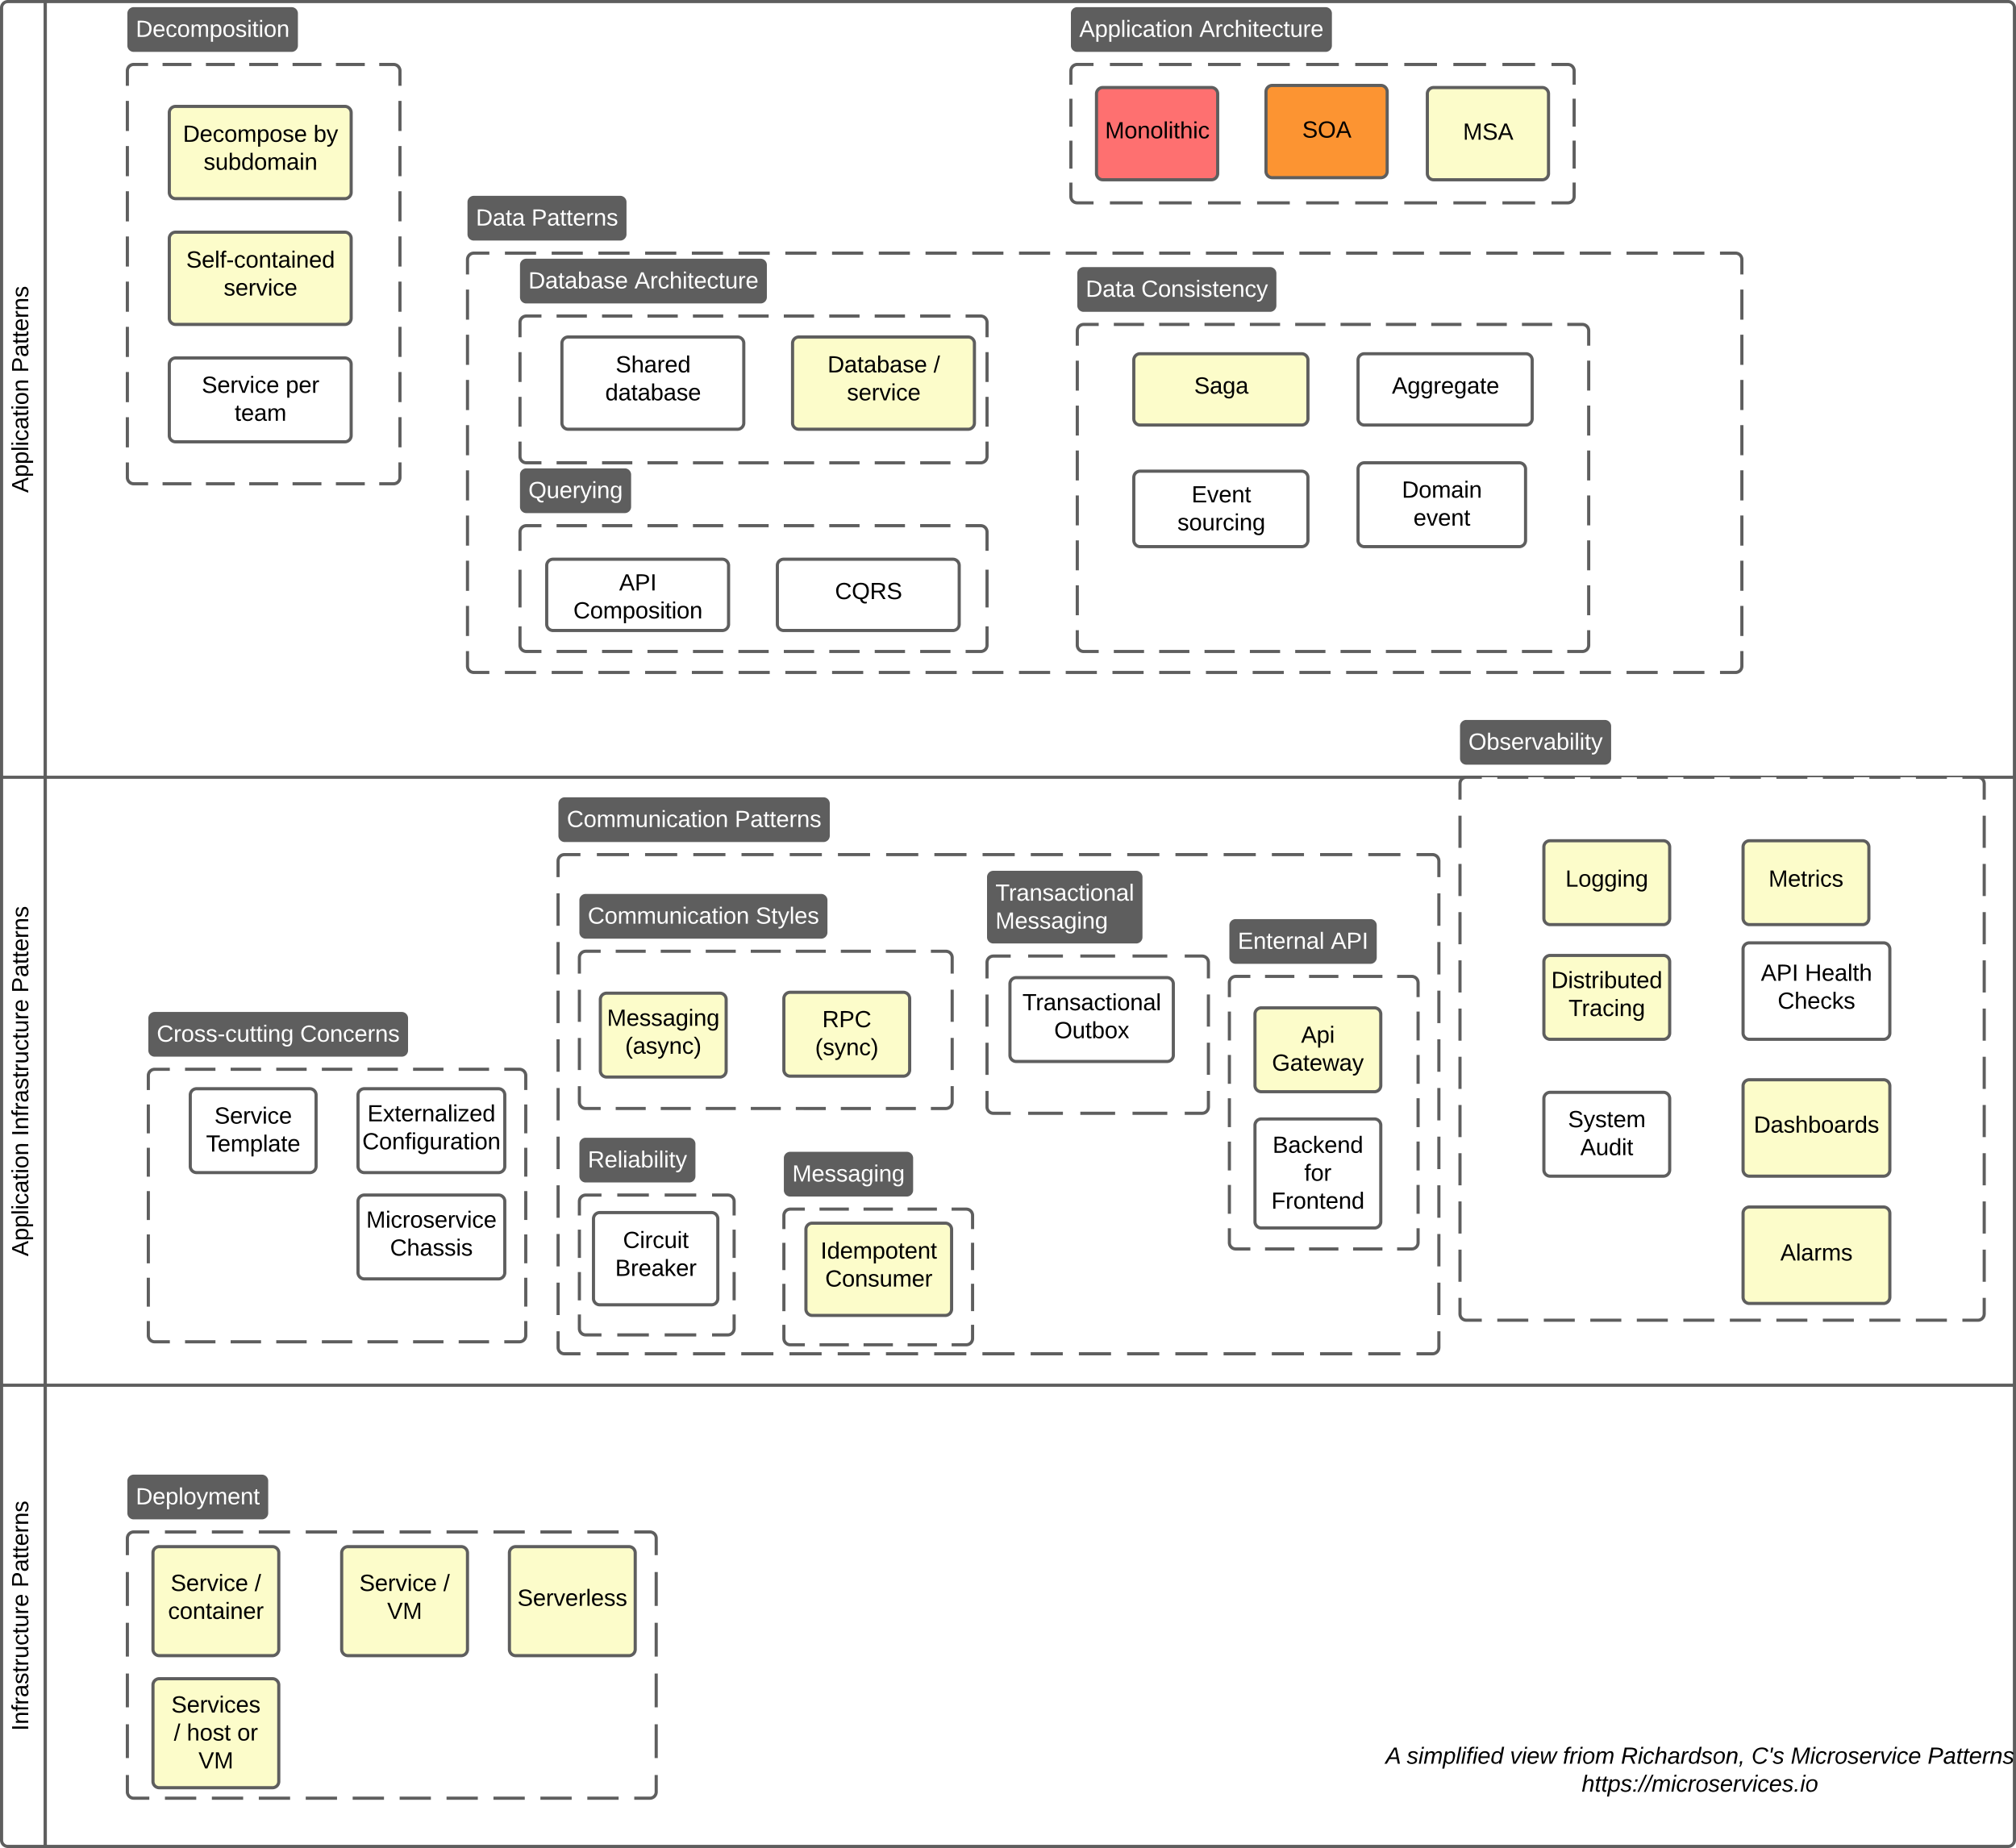 <svg xmlns="http://www.w3.org/2000/svg" xmlns:xlink="http://www.w3.org/1999/xlink" xmlns:lucid="lucid" width="1923" height="1763"><g transform="translate(-78.5 -98.5)" lucid:page-tab-id="qhY79hg9TnRR"><path d="M0 0h3677.73v2581.67H0z" fill="#fff"/><path d="M80 840V106a6 6 0 0 1 6-6h35.67v740zM80 840h41.67v580H80zM121.67 1860H86a6 6 0 0 1-6-6v-434h41.67z" stroke="#5e5e5e" stroke-width="3" fill="#fff"/><path d="M121.67 100H1994a6 6 0 0 1 6 6v734H121.67zM121.67 840H2000v580H121.67zM2000 1420v434a6 6 0 0 1-6 6H121.67v-440z" stroke="#5e5e5e" stroke-width="3" fill="none"/><use xlink:href="#a" transform="matrix(-1.8369701987210297e-16,-1,1,-1.8369701987210297e-16,80,840) translate(271.358 25.444)"/><use xlink:href="#b" transform="matrix(-1.8369701987210297e-16,-1,1,-1.8369701987210297e-16,80,840) translate(385.988 25.444)"/><use xlink:href="#a" transform="matrix(-1.8369701987210297e-16,-1,1,-1.8369701987210297e-16,80,1420) translate(122.932 25.444)"/><use xlink:href="#c" transform="matrix(-1.8369701987210297e-16,-1,1,-1.8369701987210297e-16,80,1420) translate(237.562 25.444)"/><use xlink:href="#b" transform="matrix(-1.8369701987210297e-16,-1,1,-1.8369701987210297e-16,80,1420) translate(374.414 25.444)"/><use xlink:href="#d" transform="matrix(-1.8369701987210297e-16,-1,1,-1.8369701987210297e-16,80,1860) translate(110.247 25.444)"/><use xlink:href="#b" transform="matrix(-1.8369701987210297e-16,-1,1,-1.8369701987210297e-16,80,1860) translate(247.099 25.444)"/><path d="M611.16 919.8a6 6 0 0 1 6-6h828a6 6 0 0 1 6 6V1384a6 6 0 0 1-6 6h-828a6 6 0 0 1-6-6z" fill-opacity="0"/><path d="M647.83 913.8h30.66m15.33 0h30.66m15.33 0h30.66m15.33 0h30.66m15.33 0h30.66m15.33 0h30.66m15.33 0h30.66m15.33 0h30.66m15.33 0h30.66m15.33 0h30.66m15.33 0h30.66m15.33 0h30.66m15.33 0h30.66m15.33 0h30.66m15.33 0h30.66m15.33 0h30.66m15.33 0h30.66m15.33 0h15.33l.94.08.9.22.88.36.8.5.72.6.6.72.5.8.37.88.2.9.1.95v15.48m0 15.48v30.94m0 15.47v30.95m0 15.47v30.94m0 15.47v30.96m0 15.47v30.95m0 15.47v30.95m0 15.47v30.95m0 15.47v30.93m0 15.48v30.95m0 15.48V1384l-.1.94-.2.9-.37.88-.5.8-.6.72-.72.6-.8.5-.87.37-.9.23-.94.07h-15.34m-15.33 0h-30.67m-15.34 0h-30.67m-15.34 0h-30.67m-15.34 0h-30.67m-15.34 0h-30.67m-15.34 0h-30.67m-15.34 0h-30.67m-15.34 0h-30.67m-15.34 0h-30.67m-15.34 0h-30.67m-15.34 0h-30.67m-15.34 0h-30.67m-15.34 0h-30.67m-15.34 0h-30.67m-15.34 0h-30.67m-15.34 0h-30.67m-15.34 0h-30.67m-15.34 0h-15.34l-.94-.07-.92-.22-.87-.35-.8-.5-.7-.6-.63-.72-.5-.8-.35-.88-.22-.9-.07-.95v-15.47m0-15.48v-30.94m0-15.46v-30.95m0-15.48v-30.95m0-15.47v-30.95m0-15.47v-30.95m0-15.47V1090m0-15.46v-30.95m0-15.48v-30.95m0-15.47v-30.95m0-15.47V919.8l.07-.93.22-.9.36-.88.5-.82.62-.7.7-.63.8-.5.88-.35.92-.22.94-.07h15.33" stroke="#5e5e5e" stroke-width="3" fill="none"/><path d="M611.16 865.14a6 6 0 0 1 6-6H864a6 6 0 0 1 6 6v30.67a6 6 0 0 1-6 6H617.16a6 6 0 0 1-6-6z" fill="#5e5e5e"/><use xlink:href="#e" transform="matrix(1,0,0,1,619.158,869.542) translate(0 17.944)"/><use xlink:href="#f" transform="matrix(1,0,0,1,619.158,869.542) translate(160.185 17.944)"/><path d="M1471.16 846a6 6 0 0 1 6-6h488a6 6 0 0 1 6 6v506a6 6 0 0 1-6 6h-488a6 6 0 0 1-6-6z" fill="#fff"/><path d="M1506.73 840h29.58m14.8 0h29.57m14.8 0h29.57m14.8 0h29.56m14.8 0h29.56m14.8 0h29.57m14.8 0h29.56m14.78 0h29.58m14.78 0h29.58m14.8 0h29.56m14.8 0h14.78l.94.07.9.22.88.35.8.5.72.6.6.72.5.8.37.88.2.9.1.95v15.33m0 15.34v30.66m0 15.33v30.67m0 15.33v30.67m0 15.33v30.67m0 15.33v30.67m0 15.33v30.67m0 15.33v30.67m0 15.33v30.67m0 15.33v30.67m0 15.33v30.67m0 15.33V1352l-.1.93-.2.92-.37.87-.5.8-.6.7-.72.63-.8.5-.87.35-.9.22-.94.07h-14.8m-14.78 0H1906m-14.78 0h-29.58m-14.8 0h-29.56m-14.8 0h-29.56m-14.8 0h-29.57m-14.8 0h-29.56m-14.8 0h-29.58m-14.78 0h-29.58m-14.8 0h-29.56m-14.8 0h-29.57m-14.78 0h-14.8l-.93-.08-.92-.22-.87-.36-.8-.5-.7-.6-.63-.72-.5-.8-.35-.87-.22-.92-.07-.94v-15.34m0-15.33v-30.67m0-15.33v-30.67m0-15.33v-30.67m0-15.33v-30.67m0-15.33v-30.67m0-15.33v-30.67m0-15.33v-30.67m0-15.33v-30.67m0-15.33v-30.67m0-15.33v-30.66m0-15.34V846l.07-.94.22-.9.36-.88.5-.8.62-.72.7-.6.8-.5.88-.37.92-.23.94-.07h14.8" stroke="#5e5e5e" stroke-width="3" fill="none"/><path d="M1471.16 791.33a6 6 0 0 1 6-6h132.15a6 6 0 0 1 6 6V822a6 6 0 0 1-6 6h-132.14a6 6 0 0 1-6-6z" fill="#5e5e5e"/><use xlink:href="#g" transform="matrix(1,0,0,1,1479.158,795.733) translate(0 17.944)"/><path d="M200 1566a6 6 0 0 1 6-6h492.42a6 6 0 0 1 6 6v242a6 6 0 0 1-6 6H206a6 6 0 0 1-6-6z" fill-opacity="0"/><path d="M235.84 1560h29.85m14.9 0h29.85m14.93 0h29.84m14.92 0h29.84m14.93 0h29.85m14.92 0h29.84m14.94 0h29.84m14.92 0h29.85m14.92 0h29.84m14.93 0h29.85m14.92 0h14.92l.94.07.9.22.88.35.8.5.72.6.62.72.5.8.35.88.22.9.07.95v16.13m0 16.13v32.27m0 16.13v32.27m0 16.13v32.27m0 16.13v32.26m0 16.14V1808l-.07.93-.22.9-.36.88-.5.82-.6.7-.72.62-.8.5-.88.36-.9.22-.95.07H683.5m-14.92 0h-29.85m-14.92 0h-29.83m-14.92 0H549.2m-14.92 0h-29.84m-14.93 0H459.7m-14.92 0H414.9m-14.92 0h-29.84m-14.92 0h-29.85m-14.92 0H280.6m-14.9 0h-29.86m-14.92 0H206l-.94-.08-.9-.22-.88-.36-.8-.5-.72-.6-.6-.72-.5-.8-.37-.88-.23-.9-.07-.95v-16.14m0-16.13v-32.27m0-16.13v-32.27m0-16.13v-32.27m0-16.13v-32.26m0-16.14V1566l.07-.94.22-.9.35-.88.5-.8.6-.72.72-.6.8-.5.88-.37.9-.23.95-.07h14.92" stroke="#5e5e5e" stroke-width="3" fill="none"/><path d="M200 1511.33a6 6 0 0 1 6-6h122.33a6 6 0 0 1 6 6V1542a6 6 0 0 1-6 6H206a6 6 0 0 1-6-6z" fill="#5e5e5e"/><use xlink:href="#h" transform="matrix(1,0,0,1,208,1515.733) translate(0 17.944)"/><path d="M1020 1016.58a6 6 0 0 1 6-6h199.16a6 6 0 0 1 6 6v138a6 6 0 0 1-6 6H1026a6 6 0 0 1-6-6z" fill-opacity="0"/><path d="M1059.2 1010.58h33.2m16.58 0h33.2m16.6 0h33.18m16.6 0h16.6l.94.08.9.22.88.36.8.5.72.6.6.72.5.8.37.87.2.9.1.95v15.34m0 15.33v30.67m0 15.33v30.67m0 15.33v15.33l-.1.94-.2.92-.37.87-.5.8-.6.73-.72.6-.8.5-.87.36-.9.2-.94.08h-16.6m-16.6 0h-33.2m-16.58 0h-33.2m-16.6 0h-33.2m-16.58 0H1026l-.94-.07-.9-.2-.88-.37-.8-.5-.72-.6-.6-.72-.5-.8-.37-.86-.23-.92-.07-.94v-15.33m0-15.33v-30.67m0-15.33v-30.67m0-15.33v-15.34l.07-.94.22-.9.35-.88.5-.8.6-.72.72-.6.8-.5.88-.36.9-.22.95-.08h16.6" stroke="#5e5e5e" stroke-width="3" fill="none"/><path d="M1020 935.25a6 6 0 0 1 6-6h136.28a6 6 0 0 1 6 6v57.33a6 6 0 0 1-6 6H1026a6 6 0 0 1-6-6z" fill="#5e5e5e"/><use xlink:href="#i" transform="matrix(1,0,0,1,1028,939.649) translate(0 18.111)"/><use xlink:href="#j" transform="matrix(1,0,0,1,1028,939.649) translate(0 44.778)"/><path d="M220 1124.58a6 6 0 0 1 6-6h348a6 6 0 0 1 6 6v248a6 6 0 0 1-6 6H226a6 6 0 0 1-6-6z" fill-opacity="0"/><path d="M255 1118.58h29m14.5 0h29m14.5 0h29m14.5 0h29m14.5 0h29m14.5 0h29m14.5 0h29m14.5 0H574l.94.08.9.22.88.36.8.5.72.6.6.72.5.8.37.87.23.9.07.95v13.78m0 13.78v27.55m0 13.77v27.56m0 13.78v27.56m0 13.78v27.55m0 13.77v27.56m0 13.78v13.78l-.07.94-.22.92-.35.87-.5.8-.6.73-.72.6-.8.5-.88.36-.9.2-.95.08h-14.5m-14.5 0h-29m-14.5 0h-29m-14.5 0h-29m-14.5 0h-29m-14.5 0h-29m-14.5 0h-29m-14.5 0h-29m-14.5 0H226l-.94-.07-.9-.2-.88-.37-.8-.5-.72-.6-.6-.72-.5-.8-.37-.86-.23-.92-.07-.94v-13.77m0-13.77v-27.56m0-13.78v-27.56m0-13.78v-27.55m0-13.77v-27.56m0-13.78v-27.56m0-13.78v-13.78l.07-.94.22-.9.35-.88.5-.8.6-.72.72-.6.8-.5.88-.36.9-.22.95-.08h14.5" stroke="#5e5e5e" stroke-width="3" fill="none"/><path d="M220 1069.92a6 6 0 0 1 6-6h235.73a6 6 0 0 1 6 6v30.66a6 6 0 0 1-6 6H226a6 6 0 0 1-6-6z" fill="#5e5e5e"/><use xlink:href="#k" transform="matrix(1,0,0,1,228,1074.316) translate(0 17.944)"/><use xlink:href="#l" transform="matrix(1,0,0,1,228,1074.316) translate(136.79 17.944)"/><path d="M200 166a6 6 0 0 1 6-6h248a6 6 0 0 1 6 6v388a6 6 0 0 1-6 6H206a6 6 0 0 1-6-6z" fill-opacity="0"/><path d="M233.56 160h27.55m13.8 0h27.54m13.78 0h27.56m13.78 0h27.55m13.8 0h27.54m13.78 0H454l.94.07.9.22.88.35.8.5.72.6.6.72.5.8.37.88.23.9.07.95v14.37m0 14.37v28.74m0 14.37v28.74m0 14.36v28.74m0 14.37v28.75m0 14.37v28.73m0 14.37v28.74m0 14.37v28.75m0 14.37v28.74m0 14.37V554l-.07.94-.22.9-.35.88-.5.8-.6.72-.72.6-.8.5-.88.37-.9.23-.95.07h-13.78m-13.78 0H398.9m-13.8 0h-27.54m-13.78 0h-27.56m-13.78 0H274.9m-13.8 0h-27.54m-13.78 0H206l-.94-.07-.9-.22-.88-.35-.8-.5-.72-.6-.6-.72-.5-.8-.37-.88-.23-.9-.07-.95v-14.37m0-14.37v-28.74m0-14.37V453.4m0-14.36V410.3m0-14.37v-28.75m0-14.37v-28.73m0-14.37v-28.74m0-14.37v-28.75m0-14.37v-28.74m0-14.37V166l.07-.94.22-.9.35-.88.5-.8.6-.72.72-.6.8-.5.88-.37.9-.23.95-.07h13.78" stroke="#5e5e5e" stroke-width="3" fill="none"/><path d="M200 111.33a6 6 0 0 1 6-6h150.67a6 6 0 0 1 6 6V142a6 6 0 0 1-6 6H206a6 6 0 0 1-6-6z" fill="#5e5e5e"/><use xlink:href="#m" transform="matrix(1,0,0,1,208,115.733) translate(0 17.944)"/><path d="M524.42 346a6 6 0 0 1 6-6H1734a6 6 0 0 1 6 6v388a6 6 0 0 1-6 6H530.42a6 6 0 0 1-6-6z" fill-opacity="0"/><path d="M560.14 340h29.72m14.86 0h29.7m14.87 0H679m14.87 0h29.72m14.85 0h29.7m14.87 0h29.72m14.86 0h29.72m14.86 0h29.72m14.86 0h29.7m14.87 0h29.72m14.86 0h29.73m14.86 0h29.7m14.86 0h29.72m14.86 0h29.72m14.86 0h29.7m14.87 0h29.7m14.87 0h29.72m14.85 0h29.72m14.86 0h29.7m14.87 0h29.72m14.86 0h29.72m14.86 0h29.7m14.87 0h29.72m14.86 0h29.73m14.86 0h29.7m14.86 0h29.72m14.86 0H1734l.94.07.9.22.88.35.8.5.72.6.6.72.5.8.37.88.23.9.07.95v14.37m0 14.37v28.74m0 14.37v28.74m0 14.36v28.74m0 14.37v28.75m0 14.36v28.75m0 14.37v28.74m0 14.37v28.75m0 14.37v28.74m0 14.37V734l-.07.94-.22.9-.35.88-.5.8-.6.72-.72.6-.8.5-.88.37-.9.23-.95.07h-14.86m-14.86 0h-29.72m-14.86 0H1630m-14.87 0h-29.72m-14.85 0h-29.72m-14.86 0h-29.7m-14.87 0h-29.72m-14.86 0h-29.72m-14.86 0h-29.7m-14.87 0h-29.72m-14.86 0h-29.73m-14.86 0h-29.7m-14.87 0h-29.7m-14.87 0h-29.72m-14.86 0h-29.72m-14.86 0h-29.7m-14.87 0h-29.72m-14.85 0h-29.72m-14.86 0h-29.72m-14.85 0h-29.72m-14.86 0H827.6m-14.86 0h-29.72m-14.86 0h-29.7m-14.87 0h-29.73M679 740h-29.7m-14.87 0h-29.7m-14.87 0h-29.72m-14.86 0h-14.86l-.94-.07-.9-.22-.88-.35-.8-.5-.72-.6-.6-.72-.5-.8-.37-.88-.2-.9-.08-.95v-14.37m0-14.37v-28.74m0-14.37V633.4m0-14.36V590.3m0-14.37v-28.75m0-14.36v-28.75m0-14.37v-28.74m0-14.37v-28.75m0-14.37v-28.74m0-14.37V346l.08-.94.22-.9.36-.88.5-.8.6-.72.7-.6.82-.5.87-.37.9-.23.95-.07h14.86" stroke="#5e5e5e" stroke-width="3" fill="none"/><path d="M524.42 291.33a6 6 0 0 1 6-6H670.1a6 6 0 0 1 6 6V322a6 6 0 0 1-6 6H530.42a6 6 0 0 1-6-6z" fill="#5e5e5e"/><use xlink:href="#n" transform="matrix(1,0,0,1,532.421,295.733) translate(0 17.944)"/><use xlink:href="#f" transform="matrix(1,0,0,1,532.421,295.733) translate(53.025 17.944)"/><path d="M574.5 606a6 6 0 0 1 6-6H1014a6 6 0 0 1 6 6v108a6 6 0 0 1-6 6H580.5a6 6 0 0 1-6-6z" fill-opacity="0"/><path d="M609.4 600h28.9m14.46 0h28.9m14.45 0H725m14.46 0h28.9m14.44 0h28.9m14.45 0h28.9m14.45 0h28.9m14.45 0h28.9m14.45 0h28.9m14.45 0H1014l.94.07.9.22.88.35.8.5.72.6.6.72.5.8.37.88.23.9.07.95v18m0 18v36m0 18v18l-.07.94-.22.9-.35.88-.5.8-.6.72-.72.6-.8.5-.88.37-.9.23-.95.07h-14.45m-14.45 0h-28.9m-14.45 0h-28.9m-14.45 0h-28.9m-14.45 0h-28.9m-14.45 0h-28.9m-14.44 0h-28.9M725 720h-28.9m-14.44 0h-28.9m-14.45 0h-28.9m-14.44 0H580.5l-.93-.07-.92-.22-.87-.35-.8-.5-.72-.6-.6-.72-.5-.8-.36-.88-.22-.9-.07-.95v-18m0-18v-36m0-18v-18l.08-.94.22-.9.36-.88.5-.8.6-.72.72-.6.8-.5.87-.37.92-.23.94-.07h14.46" stroke="#5e5e5e" stroke-width="3" fill="none"/><path d="M574.5 551.33a6 6 0 0 1 6-6h94a6 6 0 0 1 6 6V582a6 6 0 0 1-6 6h-94a6 6 0 0 1-6-6z" fill="#5e5e5e"/><use xlink:href="#o" transform="matrix(1,0,0,1,582.508,555.733) translate(0 17.944)"/><path d="M574.5 406a6 6 0 0 1 6-6H1014a6 6 0 0 1 6 6v128a6 6 0 0 1-6 6H580.5a6 6 0 0 1-6-6z" fill-opacity="0"/><path d="M609.4 400h28.9m14.46 0h28.9m14.45 0H725m14.46 0h28.9m14.44 0h28.9m14.45 0h28.9m14.45 0h28.9m14.45 0h28.9m14.45 0h28.9m14.45 0H1014l.94.07.9.22.88.35.8.5.72.6.6.72.5.8.37.88.23.9.07.95v14.22m0 14.22v28.45m0 14.2v28.46m0 14.22V534l-.07.94-.22.9-.35.88-.5.8-.6.72-.72.6-.8.5-.88.37-.9.23-.95.07h-14.45m-14.45 0h-28.9m-14.45 0h-28.9m-14.45 0h-28.9m-14.45 0h-28.9m-14.45 0h-28.9m-14.44 0h-28.9M725 540h-28.9m-14.44 0h-28.9m-14.45 0h-28.9m-14.44 0H580.5l-.93-.07-.92-.22-.87-.35-.8-.5-.72-.6-.6-.72-.5-.8-.36-.88-.22-.9-.07-.95v-14.22m0-14.22V477.1m0-14.2v-28.46m0-14.22V406l.08-.94.22-.9.36-.88.5-.8.6-.72.72-.6.8-.5.87-.37.92-.23.94-.07h14.46" stroke="#5e5e5e" stroke-width="3" fill="none"/><path d="M574.5 351.33a6 6 0 0 1 6-6H804a6 6 0 0 1 6 6V382a6 6 0 0 1-6 6H580.5a6 6 0 0 1-6-6z" fill="#5e5e5e"/><use xlink:href="#p" transform="matrix(1,0,0,1,582.508,355.733) translate(0 17.944)"/><use xlink:href="#q" transform="matrix(1,0,0,1,582.508,355.733) translate(101.173 17.944)"/><path d="M1106.1 414a6 6 0 0 1 6-6h475.8a6 6 0 0 1 6 6v300a6 6 0 0 1-6 6h-475.8a6 6 0 0 1-6-6z" fill-opacity="0"/><path d="M1140.94 408h28.84m14.4 0h28.85m14.42 0h28.83m14.42 0h28.84m14.4 0h28.85m14.4 0h28.85m14.4 0h28.85m14.42 0h28.83m14.42 0h28.84m14.42 0h28.84m14.42 0h14.4l.95.07.92.22.87.35.8.5.72.6.6.7.5.82.36.87.22.9.08.95v14.28m0 14.28v28.58m0 14.28V514m0 14.28v28.57m0 14.3v28.56m0 14.3v28.57m0 14.3v28.56m0 14.28V714l-.08.94-.22.9-.36.88-.5.8-.6.72-.72.6-.8.5-.87.37-.92.23-.93.07h-14.42m-14.42 0h-28.84m-14.4 0h-28.85m-14.42 0h-28.83m-14.42 0h-28.84m-14.4 0h-28.85m-14.4 0h-28.85m-14.4 0h-28.85m-14.42 0h-28.83m-14.42 0h-28.84m-14.42 0h-28.84m-14.42 0h-14.4l-.95-.07-.92-.22-.87-.35-.8-.5-.72-.6-.6-.72-.5-.8-.36-.88-.22-.9-.08-.95v-14.3m0-14.27v-28.57m0-14.3V614m0-14.3v-28.56m0-14.3V528.3m0-14.28v-28.58m0-14.28v-28.58m0-14.28v-14.3l.08-.93.22-.9.36-.88.5-.8.6-.72.72-.6.8-.5.87-.36.92-.23.93-.08h14.42" stroke="#5e5e5e" stroke-width="3" fill="none"/><path d="M1106.1 359.32a6 6 0 0 1 6-6H1290a6 6 0 0 1 6 6V390a6 6 0 0 1-6 6h-177.9a6 6 0 0 1-6-6z" fill="#5e5e5e"/><use xlink:href="#n" transform="matrix(1,0,0,1,1114.105,363.725) translate(0 17.944)"/><use xlink:href="#r" transform="matrix(1,0,0,1,1114.105,363.725) translate(53.025 17.944)"/><path d="M1251.16 1036a6 6 0 0 1 6-6h168a6 6 0 0 1 6 6v248a6 6 0 0 1-6 6h-168a6 6 0 0 1-6-6z" fill-opacity="0"/><path d="M1285.16 1030h28m14 0h28m14 0h28m14 0h14l.94.07.9.22.88.35.8.5.72.6.6.72.5.8.37.88.2.9.1.95v13.78m0 13.78v27.55m0 13.8v27.54m0 13.78v27.56m0 13.78v27.55m0 13.8v27.54m0 13.78V1284l-.1.94-.2.9-.37.88-.5.8-.6.72-.72.6-.8.5-.87.37-.9.23-.94.07h-14m-14 0h-28m-14 0h-28m-14 0h-28m-14 0h-14l-.94-.07-.92-.22-.87-.35-.8-.5-.7-.6-.63-.72-.5-.8-.35-.88-.22-.9-.07-.95v-13.78m0-13.78v-27.55m0-13.8v-27.54m0-13.78v-27.56m0-13.78v-27.55m0-13.8v-27.54m0-13.78V1036l.07-.94.22-.9.36-.88.5-.8.62-.72.7-.6.8-.5.88-.37.92-.23.94-.07h14" stroke="#5e5e5e" stroke-width="3" fill="none"/><path d="M1251.16 981.33a6 6 0 0 1 6-6h128.57a6 6 0 0 1 6 6V1012a6 6 0 0 1-6 6h-128.57a6 6 0 0 1-6-6z" fill="#5e5e5e"/><use xlink:href="#s" transform="matrix(1,0,0,1,1259.158,985.733) translate(0 17.944)"/><use xlink:href="#t" transform="matrix(1,0,0,1,1259.158,985.733) translate(88.765 17.944)"/><path d="M1100 166a6 6 0 0 1 6-6h468a6 6 0 0 1 6 6v120a6 6 0 0 1-6 6h-468a6 6 0 0 1-6-6z" fill-opacity="0"/><path d="M1137.2 160h31.2m15.6 0h31.2m15.6 0h31.2m15.6 0h31.2m15.6 0h31.2m15.6 0h31.2m15.6 0h31.2m15.6 0h31.2m15.6 0h31.2m15.6 0h15.6l.94.07.9.22.88.35.8.5.72.6.6.72.5.8.37.88.23.9.07.95v13.33m0 13.34v26.67m0 13.33v26.67m0 13.33V286l-.07.95-.22.9-.35.88-.5.8-.6.72-.72.6-.8.5-.88.36-.9.23-.95.08h-15.6m-15.6 0h-31.2m-15.6 0h-31.2m-15.6 0H1418m-15.6 0h-31.2m-15.6 0h-31.2m-15.6 0h-31.2m-15.6 0h-31.2m-15.6 0H1184m-15.6 0h-31.2m-15.6 0H1106l-.94-.07-.9-.22-.88-.35-.8-.5-.72-.6-.6-.7-.5-.82-.37-.87-.23-.9-.07-.95v-13.33m0-13.33v-26.67m0-13.33v-26.67m0-13.34V166l.07-.94.22-.9.35-.88.5-.8.6-.72.72-.6.8-.5.88-.37.9-.23.95-.07h15.6" stroke="#5e5e5e" stroke-width="3" fill="none"/><path d="M1100 111.33a6 6 0 0 1 6-6h236.96a6 6 0 0 1 6 6V142a6 6 0 0 1-6 6H1106a6 6 0 0 1-6-6z" fill="#5e5e5e"/><use xlink:href="#u" transform="matrix(1,0,0,1,1108,115.733) translate(0 17.944)"/><use xlink:href="#q" transform="matrix(1,0,0,1,1108,115.733) translate(114.63 17.944)"/><path d="M631.16 1244.58a6 6 0 0 1 6-6h135.6a6 6 0 0 1 6 6V1366a6 6 0 0 1-6 6h-135.6a6 6 0 0 1-6-6z" fill-opacity="0"/><path d="M667.3 1238.58h30.13m15.07 0h30.13m15.07 0h15.07l.94.08.92.22.87.36.8.5.7.6.62.72.5.8.36.87.22.9.07.95v13.5m0 13.48v27m0 13.48v26.98m0 13.5V1366l-.07.94-.22.9-.36.88-.5.8-.6.72-.72.6-.8.5-.88.37-.9.23-.95.07H757.7m-15.07 0H712.5m-15.07 0H667.3m-15.07 0h-15.07l-.94-.07-.92-.22-.87-.35-.8-.5-.7-.6-.63-.72-.5-.8-.35-.88-.22-.9-.07-.95v-13.5m0-13.48v-26.98m0-13.5v-26.98m0-13.5v-13.48l.07-.94.22-.9.36-.88.5-.8.62-.72.7-.6.8-.5.88-.36.92-.22.94-.08h15.07" stroke="#5e5e5e" stroke-width="3" fill="none"/><path d="M631.16 1189.92a6 6 0 0 1 6-6h98.7a6 6 0 0 1 6 6v30.66a6 6 0 0 1-6 6h-98.7a6 6 0 0 1-6-6z" fill="#5e5e5e"/><use xlink:href="#v" transform="matrix(1,0,0,1,639.158,1194.316) translate(0 17.944)"/><path d="M631.16 1012a6 6 0 0 1 6-6h343.58a6 6 0 0 1 6 6v138a6 6 0 0 1-6 6H637.16a6 6 0 0 1-6-6z" fill-opacity="0"/><path d="M665.8 1006h28.62m14.32 0h28.63m14.3 0h28.65m14.3 0h28.64m14.32 0h28.63m14.33 0h28.63m14.3 0h28.65m14.32 0h14.32l.94.07.9.22.88.35.8.5.72.6.6.72.5.8.36.88.22.9.08.95v15.33m0 15.34v30.66m0 15.34v30.66m0 15.34V1150l-.08.94-.22.9-.36.88-.5.8-.6.72-.72.6-.8.5-.87.37-.92.23-.94.07h-14.32m-14.3 0h-28.65m-14.3 0h-28.64m-14.32 0H837.6m-14.32 0h-28.63m-14.3 0h-28.65m-14.3 0h-28.64m-14.32 0H665.8m-14.33 0h-14.3l-.95-.07-.92-.22-.87-.35-.8-.5-.7-.6-.63-.72-.5-.8-.35-.88-.22-.9-.07-.95v-15.33m0-15.34v-30.66m0-15.34v-30.66m0-15.34V1012l.07-.94.22-.9.36-.88.5-.8.62-.72.7-.6.8-.5.88-.37.92-.23.94-.07h14.3" stroke="#5e5e5e" stroke-width="3" fill="none"/><path d="M631.16 957.33a6 6 0 0 1 6-6h224.62a6 6 0 0 1 6 6V988a6 6 0 0 1-6 6H637.16a6 6 0 0 1-6-6z" fill="#5e5e5e"/><use xlink:href="#e" transform="matrix(1,0,0,1,639.158,961.733) translate(0 17.944)"/><use xlink:href="#w" transform="matrix(1,0,0,1,639.158,961.733) translate(160.185 17.944)"/><path d="M826.2 1258a6 6 0 0 1 6-6h168a6 6 0 0 1 6 6v117.4a6 6 0 0 1-6 6h-168a6 6 0 0 1-6-6z" fill-opacity="0"/><path d="M860.2 1252h28m14 0h28m14 0h28m14 0h14l.94.08.92.22.87.36.8.5.7.6.63.72.5.8.35.87.23.9.07.95v13.05m0 13.05v26.1m0 13.03v26.1m0 13.04v13.04l-.07.95-.22.92-.35.87-.5.8-.6.72-.72.6-.8.5-.87.36-.92.22-.94.07h-14m-14 0h-28m-14 0h-28m-14 0h-28m-14 0h-14l-.94-.06-.9-.22-.88-.36-.8-.5-.72-.6-.6-.72-.5-.8-.36-.87-.22-.92-.08-.94v-13.03m0-13.05v-26.1m0-13.03v-26.1m0-13.05V1258l.08-.93.22-.92.36-.87.5-.8.6-.72.7-.6.82-.5.87-.36.9-.22.95-.08h14" stroke="#5e5e5e" stroke-width="3" fill="none"/><path d="M826.2 1203.34a6 6 0 0 1 6-6h111.3a6 6 0 0 1 6 6V1234a6 6 0 0 1-6 6H832.2a6 6 0 0 1-6-6z" fill="#5e5e5e"/><use xlink:href="#x" transform="matrix(1,0,0,1,834.202,1207.737) translate(0 17.944)"/><path d="M651.16 1052a6 6 0 0 1 6-6h108a6 6 0 0 1 6 6v68a6 6 0 0 1-6 6h-108a6 6 0 0 1-6-6z" stroke="#5e5e5e" stroke-width="3" fill="#fcfcca"/><use xlink:href="#y" transform="matrix(1,0,0,1,663.158,1058) translate(-5.642 19.111)"/><use xlink:href="#z" transform="matrix(1,0,0,1,663.158,1058) translate(11.642 45.778)"/><path d="M826.2 1051.16a6 6 0 0 1 6-6h108a6 6 0 0 1 6 6v68a6 6 0 0 1-6 6h-108a6 6 0 0 1-6-6z" stroke="#5e5e5e" stroke-width="3" fill="#fcfcca"/><use xlink:href="#A" transform="matrix(1,0,0,1,838.202,1057.165) translate(24.605 21.278)"/><use xlink:href="#B" transform="matrix(1,0,0,1,838.202,1057.165) translate(17.815 47.944)"/><path d="M1551.16 906.58a6 6 0 0 1 6-6h108a6 6 0 0 1 6 6v68a6 6 0 0 1-6 6h-108a6 6 0 0 1-6-6z" stroke="#5e5e5e" stroke-width="3" fill="#fcfcca"/><use xlink:href="#C" transform="matrix(1,0,0,1,1563.158,912.583) translate(8.525 31.778)"/><path d="M1551.16 1146.58a6 6 0 0 1 6-6h108a6 6 0 0 1 6 6v68a6 6 0 0 1-6 6h-108a6 6 0 0 1-6-6z" stroke="#5e5e5e" stroke-width="3" fill="#fff"/><use xlink:href="#D" transform="matrix(1,0,0,1,1563.158,1152.583) translate(10.994 21.278)"/><use xlink:href="#E" transform="matrix(1,0,0,1,1563.158,1152.583) translate(22.722 47.944)"/><path d="M1741.16 906.58a6 6 0 0 1 6-6h108a6 6 0 0 1 6 6v68a6 6 0 0 1-6 6h-108a6 6 0 0 1-6-6z" stroke="#5e5e5e" stroke-width="3" fill="#fcfcca"/><use xlink:href="#F" transform="matrix(1,0,0,1,1753.158,912.583) translate(12.29 31.778)"/><path d="M1551.16 1016a6 6 0 0 1 6-6h108a6 6 0 0 1 6 6v68a6 6 0 0 1-6 6h-108a6 6 0 0 1-6-6z" stroke="#5e5e5e" stroke-width="3" fill="#fcfcca"/><use xlink:href="#G" transform="matrix(1,0,0,1,1563.158,1022) translate(-4.963 19.111)"/><use xlink:href="#H" transform="matrix(1,0,0,1,1563.158,1022) translate(11.457 45.778)"/><path d="M1741.16 1004a6 6 0 0 1 6-6h128a6 6 0 0 1 6 6v80a6 6 0 0 1-6 6h-128a6 6 0 0 1-6-6z" stroke="#5e5e5e" stroke-width="3" fill="#fff"/><use xlink:href="#I" transform="matrix(1,0,0,1,1753.158,1010) translate(4.975 24.153)"/><use xlink:href="#J" transform="matrix(1,0,0,1,1753.158,1010) translate(46.951 24.153)"/><use xlink:href="#K" transform="matrix(1,0,0,1,1753.158,1010) translate(20.994 50.819)"/><path d="M224.42 1580a6 6 0 0 1 6-6h108a6 6 0 0 1 6 6v92a6 6 0 0 1-6 6h-108a6 6 0 0 1-6-6z" stroke="#5e5e5e" stroke-width="3" fill="#fcfcca"/><use xlink:href="#L" transform="matrix(1,0,0,1,236.421,1585.99) translate(4.852 30.278)"/><use xlink:href="#M" transform="matrix(1,0,0,1,236.421,1585.99) translate(84.975 30.278)"/><use xlink:href="#N" transform="matrix(1,0,0,1,236.421,1585.99) translate(2.383 56.944)"/><path d="M404.42 1580a6 6 0 0 1 6-6h108a6 6 0 0 1 6 6v92a6 6 0 0 1-6 6h-108a6 6 0 0 1-6-6z" stroke="#5e5e5e" stroke-width="3" fill="#fcfcca"/><use xlink:href="#L" transform="matrix(1,0,0,1,416.421,1585.99) translate(4.852 30.278)"/><use xlink:href="#M" transform="matrix(1,0,0,1,416.421,1585.99) translate(84.975 30.278)"/><use xlink:href="#O" transform="matrix(1,0,0,1,416.421,1585.99) translate(31.364 56.944)"/><path d="M224.42 1706a6 6 0 0 1 6-6h108a6 6 0 0 1 6 6v92a6 6 0 0 1-6 6h-108a6 6 0 0 1-6-6z" stroke="#5e5e5e" stroke-width="3" fill="#fcfcca"/><use xlink:href="#P" transform="matrix(1,0,0,1,236.421,1712) translate(5.469 20.278)"/><use xlink:href="#Q" transform="matrix(1,0,0,1,236.421,1712) translate(7.907 46.944)"/><use xlink:href="#R" transform="matrix(1,0,0,1,236.421,1712) translate(20.253 46.944)"/><use xlink:href="#S" transform="matrix(1,0,0,1,236.421,1712) translate(68.401 46.944)"/><use xlink:href="#O" transform="matrix(1,0,0,1,236.421,1712) translate(31.364 73.611)"/><path d="M564.42 1580a6 6 0 0 1 6-6h108a6 6 0 0 1 6 6v92a6 6 0 0 1-6 6h-108a6 6 0 0 1-6-6z" stroke="#5e5e5e" stroke-width="3" fill="#fcfcca"/><use xlink:href="#T" transform="matrix(1,0,0,1,576.421,1585.99) translate(-4.377 44.444)"/><path d="M1275.58 1066a6 6 0 0 1 6-6h108a6 6 0 0 1 6 6v68a6 6 0 0 1-6 6h-108a6 6 0 0 1-6-6z" stroke="#5e5e5e" stroke-width="3" fill="#fcfcca"/><use xlink:href="#U" transform="matrix(1,0,0,1,1287.579,1072) translate(31.981 21.278)"/><use xlink:href="#V" transform="matrix(1,0,0,1,1287.579,1072) translate(4.204 47.944)"/><path d="M1275.58 1172a6 6 0 0 1 6-6h108a6 6 0 0 1 6 6v92a6 6 0 0 1-6 6h-108a6 6 0 0 1-6-6z" stroke="#5e5e5e" stroke-width="3" fill="#fff"/><use xlink:href="#W" transform="matrix(1,0,0,1,1287.579,1178) translate(4.79 20.278)"/><use xlink:href="#X" transform="matrix(1,0,0,1,1287.579,1178) translate(35.068 46.944)"/><use xlink:href="#Y" transform="matrix(1,0,0,1,1287.579,1178) translate(3.617 73.611)"/><path d="M1741.16 1134.58a6 6 0 0 1 6-6h128a6 6 0 0 1 6 6v80a6 6 0 0 1-6 6h-128a6 6 0 0 1-6-6z" stroke="#5e5e5e" stroke-width="3" fill="#fcfcca"/><use xlink:href="#Z" transform="matrix(1,0,0,1,1753.158,1140.583) translate(-1.815 38.444)"/><path d="M1741.16 1256a6 6 0 0 1 6-6h128a6 6 0 0 1 6 6v80a6 6 0 0 1-6 6h-128a6 6 0 0 1-6-6z" stroke="#5e5e5e" stroke-width="3" fill="#fcfcca"/><use xlink:href="#aa" transform="matrix(1,0,0,1,1753.158,1262) translate(23.525 39.028)"/><path d="M240 446a6 6 0 0 1 6-6h161.46a6 6 0 0 1 6 6v68a6 6 0 0 1-6 6H246a6 6 0 0 1-6-6z" stroke="#5e5e5e" stroke-width="3" fill="#fff"/><use xlink:href="#L" transform="matrix(1,0,0,1,252,452) translate(18.92 21.278)"/><use xlink:href="#ab" transform="matrix(1,0,0,1,252,452) translate(99.043 21.278)"/><use xlink:href="#ac" transform="matrix(1,0,0,1,252,452) translate(50.34 47.944)"/><path d="M240 206a6 6 0 0 1 6-6h161.46a6 6 0 0 1 6 6v76a6 6 0 0 1-6 6H246a6 6 0 0 1-6-6z" stroke="#5e5e5e" stroke-width="3" fill="#fcfcca"/><use xlink:href="#ad" transform="matrix(1,0,0,1,252,212) translate(0.988 21.778)"/><use xlink:href="#ae" transform="matrix(1,0,0,1,252,212) translate(125.556 21.778)"/><use xlink:href="#af" transform="matrix(1,0,0,1,252,212) translate(20.741 48.444)"/><path d="M240 326a6 6 0 0 1 6-6h161.46a6 6 0 0 1 6 6v76a6 6 0 0 1-6 6H246a6 6 0 0 1-6-6z" stroke="#5e5e5e" stroke-width="3" fill="#fcfcca"/><use xlink:href="#ag" transform="matrix(1,0,0,1,252,332) translate(4.105 21.778)"/><use xlink:href="#ah" transform="matrix(1,0,0,1,252,332) translate(39.877 48.444)"/><path d="M600 638a6 6 0 0 1 6-6h161.46a6 6 0 0 1 6 6v56a6 6 0 0 1-6 6H606a6 6 0 0 1-6-6z" stroke="#5e5e5e" stroke-width="3" fill="#fff"/><use xlink:href="#ai" transform="matrix(1,0,0,1,612,644.008) translate(57.099 17.778)"/><use xlink:href="#aj" transform="matrix(1,0,0,1,612,644.008) translate(13.395 44.444)"/><path d="M820 638a6 6 0 0 1 6-6h161.46a6 6 0 0 1 6 6v56a6 6 0 0 1-6 6H826a6 6 0 0 1-6-6z" stroke="#5e5e5e" stroke-width="3" fill="#fff"/><g><use xlink:href="#ak" transform="matrix(1,0,0,1,832,644.008) translate(42.963 26.028)"/></g><path d="M614.5 426a6 6 0 0 1 6-6h161.47a6 6 0 0 1 6 6v76a6 6 0 0 1-6 6H620.5a6 6 0 0 1-6-6z" stroke="#5e5e5e" stroke-width="3" fill-opacity="0"/><g><use xlink:href="#al" transform="matrix(1,0,0,1,626.508,432) translate(39.228 21.778)"/><use xlink:href="#am" transform="matrix(1,0,0,1,626.508,432) translate(29.321 48.444)"/></g><path d="M834.5 426a6 6 0 0 1 6-6h161.47a6 6 0 0 1 6 6v76a6 6 0 0 1-6 6H840.5a6 6 0 0 1-6-6z" stroke="#5e5e5e" stroke-width="3" fill="#fcfcca"/><g><use xlink:href="#an" transform="matrix(1,0,0,1,846.508,432) translate(21.327 21.778)"/><use xlink:href="#M" transform="matrix(1,0,0,1,846.508,432) translate(122.5 21.778)"/><use xlink:href="#ah" transform="matrix(1,0,0,1,846.508,432) translate(39.877 48.444)"/></g><path d="M1160 441.98a6 6 0 0 1 6-6h154.1a6 6 0 0 1 6 6v56a6 6 0 0 1-6 6H1166a6 6 0 0 1-6-6z" stroke="#5e5e5e" stroke-width="3" fill="#fcfcca"/><g><use xlink:href="#ao" transform="matrix(1,0,0,1,1172,447.984) translate(45.574 26.028)"/></g><path d="M1373.9 441.98a6 6 0 0 1 6-6H1534a6 6 0 0 1 6 6v56a6 6 0 0 1-6 6h-154.1a6 6 0 0 1-6-6z" stroke="#5e5e5e" stroke-width="3" fill="#fff"/><g><use xlink:href="#ap" transform="matrix(1,0,0,1,1385.895,447.984) translate(20.296 26.028)"/></g><path d="M260 1143.16a6 6 0 0 1 6-6h108a6 6 0 0 1 6 6v68a6 6 0 0 1-6 6H266a6 6 0 0 1-6-6z" stroke="#5e5e5e" stroke-width="3" fill="#fff"/><g><use xlink:href="#aq" transform="matrix(1,0,0,1,272,1149.165) translate(11.025 21.278)"/><use xlink:href="#ar" transform="matrix(1,0,0,1,272,1149.165) translate(3.031 47.944)"/></g><path d="M420 1143.16a6 6 0 0 1 6-6h128a6 6 0 0 1 6 6v68a6 6 0 0 1-6 6H426a6 6 0 0 1-6-6z" stroke="#5e5e5e" stroke-width="3" fill="#fff"/><g><use xlink:href="#as" transform="matrix(1,0,0,1,432,1149.165) translate(-3.019 19.111)"/><use xlink:href="#at" transform="matrix(1,0,0,1,432,1149.165) translate(-7.926 45.778)"/></g><path d="M420 1244.58a6 6 0 0 1 6-6h128a6 6 0 0 1 6 6v68a6 6 0 0 1-6 6H426a6 6 0 0 1-6-6z" stroke="#5e5e5e" stroke-width="3" fill="#fff"/><g><use xlink:href="#au" transform="matrix(1,0,0,1,432,1250.583) translate(-4.191 19.111)"/><use xlink:href="#av" transform="matrix(1,0,0,1,432,1250.583) translate(18.556 45.778)"/></g><path d="M847.25 1271.42a6 6 0 0 1 6-6H980.2a6 6 0 0 1 6 6v76a6 6 0 0 1-6 6H853.25a6 6 0 0 1-6-6z" stroke="#5e5e5e" stroke-width="3" fill="#fcfcca"/><g><use xlink:href="#aw" transform="matrix(1,0,0,1,859.25,1277.425) translate(1.975 21.778)"/><use xlink:href="#ax" transform="matrix(1,0,0,1,859.25,1277.425) translate(6.358 48.444)"/></g><path d="M644.62 1261.3a6 6 0 0 1 6-6H757.2a6 6 0 0 1 6 6v76a6 6 0 0 1-6 6H650.6a6 6 0 0 1-6-6z" stroke="#5e5e5e" stroke-width="3" fill="#fff"/><g><use xlink:href="#ay" transform="matrix(1,0,0,1,656.618,1267.295) translate(16.142 21.778)"/><use xlink:href="#az" transform="matrix(1,0,0,1,656.618,1267.295) translate(8.673 48.444)"/></g><path d="M1373.9 546a6 6 0 0 1 6-6h147.78a6 6 0 0 1 6 6v68a6 6 0 0 1-6 6h-147.8a6 6 0 0 1-6-6z" stroke="#5e5e5e" stroke-width="3" fill-opacity="0"/><g><use xlink:href="#aA" transform="matrix(1,0,0,1,1385.895,552) translate(29.821 21.278)"/><use xlink:href="#aB" transform="matrix(1,0,0,1,1385.895,552) translate(40.84 47.944)"/></g><path d="M1160 554a6 6 0 0 1 6-6h154.1a6 6 0 0 1 6 6v60a6 6 0 0 1-6 6H1166a6 6 0 0 1-6-6z" stroke="#5e5e5e" stroke-width="3" fill="#fff"/><g><use xlink:href="#aC" transform="matrix(1,0,0,1,1172,559.992) translate(43.105 17.778)"/><use xlink:href="#aD" transform="matrix(1,0,0,1,1172,559.992) translate(29.586 44.444)"/></g><path d="M1124.42 188a6 6 0 0 1 6-6H1234a6 6 0 0 1 6 6v76a6 6 0 0 1-6 6h-103.58a6 6 0 0 1-6-6z" stroke="#5e5e5e" stroke-width="3" fill="#fe7070"/><g><use xlink:href="#aE" transform="matrix(1,0,0,1,1136.421,194.008) translate(-3.877 36.444)"/></g><path d="M1286.1 186a6 6 0 0 1 6-6h103.58a6 6 0 0 1 6 6v76a6 6 0 0 1-6 6H1292.1a6 6 0 0 1-6-6z" stroke="#5e5e5e" stroke-width="3" fill="#fc9432"/><g><use xlink:href="#aF" transform="matrix(1,0,0,1,1298.105,192) translate(22.543 37.778)"/></g><path d="M1440 188a6 6 0 0 1 6-6h103.58a6 6 0 0 1 6 6v76a6 6 0 0 1-6 6H1446a6 6 0 0 1-6-6z" stroke="#5e5e5e" stroke-width="3" fill="#fcfcca"/><g><use xlink:href="#aG" transform="matrix(1,0,0,1,1452,194.008) translate(21.957 37.778)"/></g><path d="M1400 1766a6 6 0 0 1 6-6h588a6 6 0 0 1 6 6v48a6 6 0 0 1-6 6h-588a6 6 0 0 1-6-6z" fill="none"/><g><use xlink:href="#aH" transform="matrix(1,0,0,1,1400,1760) translate(0.154 21.111)"/><use xlink:href="#aI" transform="matrix(1,0,0,1,1400,1760) translate(20.34 21.111)"/><use xlink:href="#aJ" transform="matrix(1,0,0,1,1400,1760) translate(118.796 21.111)"/><use xlink:href="#aK" transform="matrix(1,0,0,1,1400,1760) translate(169.29 21.111)"/><use xlink:href="#aL" transform="matrix(1,0,0,1,1400,1760) translate(224.66 21.111)"/><use xlink:href="#aM" transform="matrix(1,0,0,1,1400,1760) translate(349.167 21.111)"/><use xlink:href="#aN" transform="matrix(1,0,0,1,1400,1760) translate(386.636 21.111)"/><use xlink:href="#aO" transform="matrix(1,0,0,1,1400,1760) translate(517.191 21.111)"/><use xlink:href="#aP" transform="matrix(1,0,0,1,1400,1760) translate(187.222 47.778)"/></g><path d="M1041.86 1037.16a6 6 0 0 1 6-6h143.84a6 6 0 0 1 6 6v68a6 6 0 0 1-6 6h-143.84a6 6 0 0 1-6-6z" stroke="#5e5e5e" stroke-width="3" fill="#fff"/><g><use xlink:href="#aQ" transform="matrix(1,0,0,1,1053.857,1043.165) translate(-0.142 19.111)"/><use xlink:href="#aR" transform="matrix(1,0,0,1,1053.857,1043.165) translate(30.198 45.778)"/></g><defs><path d="M205 0l-28-72H64L36 0H1l101-248h38L239 0h-34zm-38-99l-47-123c-12 45-31 82-46 123h93" id="aS"/><path d="M115-194c55 1 70 41 70 98S169 2 115 4C84 4 66-9 55-30l1 105H24l-1-265h31l2 30c10-21 28-34 59-34zm-8 174c40 0 45-34 45-75s-6-73-45-74c-42 0-51 32-51 76 0 43 10 73 51 73" id="aT"/><path d="M24 0v-261h32V0H24" id="aU"/><path d="M24-231v-30h32v30H24zM24 0v-190h32V0H24" id="aV"/><path d="M96-169c-40 0-48 33-48 73s9 75 48 75c24 0 41-14 43-38l32 2c-6 37-31 61-74 61-59 0-76-41-82-99-10-93 101-131 147-64 4 7 5 14 7 22l-32 3c-4-21-16-35-41-35" id="aW"/><path d="M141-36C126-15 110 5 73 4 37 3 15-17 15-53c-1-64 63-63 125-63 3-35-9-54-41-54-24 1-41 7-42 31l-33-3c5-37 33-52 76-52 45 0 72 20 72 64v82c-1 20 7 32 28 27v20c-31 9-61-2-59-35zM48-53c0 20 12 33 32 33 41-3 63-29 60-74-43 2-92-5-92 41" id="aX"/><path d="M59-47c-2 24 18 29 38 22v24C64 9 27 4 27-40v-127H5v-23h24l9-43h21v43h35v23H59v120" id="aY"/><path d="M100-194c62-1 85 37 85 99 1 63-27 99-86 99S16-35 15-95c0-66 28-99 85-99zM99-20c44 1 53-31 53-75 0-43-8-75-51-75s-53 32-53 75 10 74 51 75" id="aZ"/><path d="M117-194c89-4 53 116 60 194h-32v-121c0-31-8-49-39-48C34-167 62-67 57 0H25l-1-190h30c1 10-1 24 2 32 11-22 29-35 61-36" id="ba"/><g id="a"><use transform="matrix(0.062,0,0,0.062,0,0)" xlink:href="#aS"/><use transform="matrix(0.062,0,0,0.062,14.815,0)" xlink:href="#aT"/><use transform="matrix(0.062,0,0,0.062,27.16,0)" xlink:href="#aT"/><use transform="matrix(0.062,0,0,0.062,39.506,0)" xlink:href="#aU"/><use transform="matrix(0.062,0,0,0.062,44.383,0)" xlink:href="#aV"/><use transform="matrix(0.062,0,0,0.062,49.259,0)" xlink:href="#aW"/><use transform="matrix(0.062,0,0,0.062,60.37,0)" xlink:href="#aX"/><use transform="matrix(0.062,0,0,0.062,72.716,0)" xlink:href="#aY"/><use transform="matrix(0.062,0,0,0.062,78.889,0)" xlink:href="#aV"/><use transform="matrix(0.062,0,0,0.062,83.765,0)" xlink:href="#aZ"/><use transform="matrix(0.062,0,0,0.062,96.111,0)" xlink:href="#ba"/></g><path d="M30-248c87 1 191-15 191 75 0 78-77 80-158 76V0H30v-248zm33 125c57 0 124 11 124-50 0-59-68-47-124-48v98" id="bb"/><path d="M100-194c63 0 86 42 84 106H49c0 40 14 67 53 68 26 1 43-12 49-29l28 8c-11 28-37 45-77 45C44 4 14-33 15-96c1-61 26-98 85-98zm52 81c6-60-76-77-97-28-3 7-6 17-6 28h103" id="bc"/><path d="M114-163C36-179 61-72 57 0H25l-1-190h30c1 12-1 29 2 39 6-27 23-49 58-41v29" id="bd"/><path d="M135-143c-3-34-86-38-87 0 15 53 115 12 119 90S17 21 10-45l28-5c4 36 97 45 98 0-10-56-113-15-118-90-4-57 82-63 122-42 12 7 21 19 24 35" id="be"/><g id="b"><use transform="matrix(0.062,0,0,0.062,0,0)" xlink:href="#bb"/><use transform="matrix(0.062,0,0,0.062,14.815,0)" xlink:href="#aX"/><use transform="matrix(0.062,0,0,0.062,27.16,0)" xlink:href="#aY"/><use transform="matrix(0.062,0,0,0.062,33.333,0)" xlink:href="#aY"/><use transform="matrix(0.062,0,0,0.062,39.506,0)" xlink:href="#bc"/><use transform="matrix(0.062,0,0,0.062,51.852,0)" xlink:href="#bd"/><use transform="matrix(0.062,0,0,0.062,59.198,0)" xlink:href="#ba"/><use transform="matrix(0.062,0,0,0.062,71.543,0)" xlink:href="#be"/></g><path d="M33 0v-248h34V0H33" id="bf"/><path d="M101-234c-31-9-42 10-38 44h38v23H63V0H32v-167H5v-23h27c-7-52 17-82 69-68v24" id="bg"/><path d="M84 4C-5 8 30-112 23-190h32v120c0 31 7 50 39 49 72-2 45-101 50-169h31l1 190h-30c-1-10 1-25-2-33-11 22-28 36-60 37" id="bh"/><g id="c"><use transform="matrix(0.062,0,0,0.062,0,0)" xlink:href="#bf"/><use transform="matrix(0.062,0,0,0.062,6.173,0)" xlink:href="#ba"/><use transform="matrix(0.062,0,0,0.062,18.519,0)" xlink:href="#bg"/><use transform="matrix(0.062,0,0,0.062,24.691,0)" xlink:href="#bd"/><use transform="matrix(0.062,0,0,0.062,32.037,0)" xlink:href="#aX"/><use transform="matrix(0.062,0,0,0.062,44.383,0)" xlink:href="#be"/><use transform="matrix(0.062,0,0,0.062,55.494,0)" xlink:href="#aY"/><use transform="matrix(0.062,0,0,0.062,61.667,0)" xlink:href="#bd"/><use transform="matrix(0.062,0,0,0.062,69.012,0)" xlink:href="#bh"/><use transform="matrix(0.062,0,0,0.062,81.358,0)" xlink:href="#aW"/><use transform="matrix(0.062,0,0,0.062,92.469,0)" xlink:href="#aY"/><use transform="matrix(0.062,0,0,0.062,98.642,0)" xlink:href="#bh"/><use transform="matrix(0.062,0,0,0.062,110.988,0)" xlink:href="#bd"/><use transform="matrix(0.062,0,0,0.062,118.333,0)" xlink:href="#bc"/></g><g id="d"><use transform="matrix(0.062,0,0,0.062,0,0)" xlink:href="#bf"/><use transform="matrix(0.062,0,0,0.062,6.173,0)" xlink:href="#ba"/><use transform="matrix(0.062,0,0,0.062,18.519,0)" xlink:href="#bg"/><use transform="matrix(0.062,0,0,0.062,24.691,0)" xlink:href="#bd"/><use transform="matrix(0.062,0,0,0.062,32.037,0)" xlink:href="#aX"/><use transform="matrix(0.062,0,0,0.062,44.383,0)" xlink:href="#be"/><use transform="matrix(0.062,0,0,0.062,55.494,0)" xlink:href="#aY"/><use transform="matrix(0.062,0,0,0.062,61.667,0)" xlink:href="#bd"/><use transform="matrix(0.062,0,0,0.062,69.012,0)" xlink:href="#bh"/><use transform="matrix(0.062,0,0,0.062,81.358,0)" xlink:href="#aW"/><use transform="matrix(0.062,0,0,0.062,92.469,0)" xlink:href="#aY"/><use transform="matrix(0.062,0,0,0.062,98.642,0)" xlink:href="#bh"/><use transform="matrix(0.062,0,0,0.062,110.988,0)" xlink:href="#bd"/><use transform="matrix(0.062,0,0,0.062,118.333,0)" xlink:href="#bc"/></g><path fill="#fff" d="M212-179c-10-28-35-45-73-45-59 0-87 40-87 99 0 60 29 101 89 101 43 0 62-24 78-52l27 14C228-24 195 4 139 4 59 4 22-46 18-125c-6-104 99-153 187-111 19 9 31 26 39 46" id="bi"/><path fill="#fff" d="M100-194c62-1 85 37 85 99 1 63-27 99-86 99S16-35 15-95c0-66 28-99 85-99zM99-20c44 1 53-31 53-75 0-43-8-75-51-75s-53 32-53 75 10 74 51 75" id="bj"/><path fill="#fff" d="M210-169c-67 3-38 105-44 169h-31v-121c0-29-5-50-35-48C34-165 62-65 56 0H25l-1-190h30c1 10-1 24 2 32 10-44 99-50 107 0 11-21 27-35 58-36 85-2 47 119 55 194h-31v-121c0-29-5-49-35-48" id="bk"/><path fill="#fff" d="M84 4C-5 8 30-112 23-190h32v120c0 31 7 50 39 49 72-2 45-101 50-169h31l1 190h-30c-1-10 1-25-2-33-11 22-28 36-60 37" id="bl"/><path fill="#fff" d="M117-194c89-4 53 116 60 194h-32v-121c0-31-8-49-39-48C34-167 62-67 57 0H25l-1-190h30c1 10-1 24 2 32 11-22 29-35 61-36" id="bm"/><path fill="#fff" d="M24-231v-30h32v30H24zM24 0v-190h32V0H24" id="bn"/><path fill="#fff" d="M96-169c-40 0-48 33-48 73s9 75 48 75c24 0 41-14 43-38l32 2c-6 37-31 61-74 61-59 0-76-41-82-99-10-93 101-131 147-64 4 7 5 14 7 22l-32 3c-4-21-16-35-41-35" id="bo"/><path fill="#fff" d="M141-36C126-15 110 5 73 4 37 3 15-17 15-53c-1-64 63-63 125-63 3-35-9-54-41-54-24 1-41 7-42 31l-33-3c5-37 33-52 76-52 45 0 72 20 72 64v82c-1 20 7 32 28 27v20c-31 9-61-2-59-35zM48-53c0 20 12 33 32 33 41-3 63-29 60-74-43 2-92-5-92 41" id="bp"/><path fill="#fff" d="M59-47c-2 24 18 29 38 22v24C64 9 27 4 27-40v-127H5v-23h24l9-43h21v43h35v23H59v120" id="bq"/><g id="e"><use transform="matrix(0.062,0,0,0.062,0,0)" xlink:href="#bi"/><use transform="matrix(0.062,0,0,0.062,15.988,0)" xlink:href="#bj"/><use transform="matrix(0.062,0,0,0.062,28.333,0)" xlink:href="#bk"/><use transform="matrix(0.062,0,0,0.062,46.79,0)" xlink:href="#bk"/><use transform="matrix(0.062,0,0,0.062,65.247,0)" xlink:href="#bl"/><use transform="matrix(0.062,0,0,0.062,77.593,0)" xlink:href="#bm"/><use transform="matrix(0.062,0,0,0.062,89.938,0)" xlink:href="#bn"/><use transform="matrix(0.062,0,0,0.062,94.815,0)" xlink:href="#bo"/><use transform="matrix(0.062,0,0,0.062,105.926,0)" xlink:href="#bp"/><use transform="matrix(0.062,0,0,0.062,118.272,0)" xlink:href="#bq"/><use transform="matrix(0.062,0,0,0.062,124.444,0)" xlink:href="#bn"/><use transform="matrix(0.062,0,0,0.062,129.321,0)" xlink:href="#bj"/><use transform="matrix(0.062,0,0,0.062,141.667,0)" xlink:href="#bm"/></g><path fill="#fff" d="M30-248c87 1 191-15 191 75 0 78-77 80-158 76V0H30v-248zm33 125c57 0 124 11 124-50 0-59-68-47-124-48v98" id="br"/><path fill="#fff" d="M100-194c63 0 86 42 84 106H49c0 40 14 67 53 68 26 1 43-12 49-29l28 8c-11 28-37 45-77 45C44 4 14-33 15-96c1-61 26-98 85-98zm52 81c6-60-76-77-97-28-3 7-6 17-6 28h103" id="bs"/><path fill="#fff" d="M114-163C36-179 61-72 57 0H25l-1-190h30c1 12-1 29 2 39 6-27 23-49 58-41v29" id="bt"/><path fill="#fff" d="M135-143c-3-34-86-38-87 0 15 53 115 12 119 90S17 21 10-45l28-5c4 36 97 45 98 0-10-56-113-15-118-90-4-57 82-63 122-42 12 7 21 19 24 35" id="bu"/><g id="f"><use transform="matrix(0.062,0,0,0.062,0,0)" xlink:href="#br"/><use transform="matrix(0.062,0,0,0.062,14.815,0)" xlink:href="#bp"/><use transform="matrix(0.062,0,0,0.062,27.16,0)" xlink:href="#bq"/><use transform="matrix(0.062,0,0,0.062,33.333,0)" xlink:href="#bq"/><use transform="matrix(0.062,0,0,0.062,39.506,0)" xlink:href="#bs"/><use transform="matrix(0.062,0,0,0.062,51.852,0)" xlink:href="#bt"/><use transform="matrix(0.062,0,0,0.062,59.198,0)" xlink:href="#bm"/><use transform="matrix(0.062,0,0,0.062,71.543,0)" xlink:href="#bu"/></g><path fill="#fff" d="M140-251c81 0 123 46 123 126C263-46 219 4 140 4 59 4 17-45 17-125s42-126 123-126zm0 227c63 0 89-41 89-101s-29-99-89-99c-61 0-89 39-89 99S79-25 140-24" id="bv"/><path fill="#fff" d="M115-194c53 0 69 39 70 98 0 66-23 100-70 100C84 3 66-7 56-30L54 0H23l1-261h32v101c10-23 28-34 59-34zm-8 174c40 0 45-34 45-75 0-40-5-75-45-74-42 0-51 32-51 76 0 43 10 73 51 73" id="bw"/><path fill="#fff" d="M108 0H70L1-190h34L89-25l56-165h34" id="bx"/><path fill="#fff" d="M24 0v-261h32V0H24" id="by"/><path fill="#fff" d="M179-190L93 31C79 59 56 82 12 73V49c39 6 53-20 64-50L1-190h34L92-34l54-156h33" id="bz"/><g id="g"><use transform="matrix(0.062,0,0,0.062,0,0)" xlink:href="#bv"/><use transform="matrix(0.062,0,0,0.062,17.284,0)" xlink:href="#bw"/><use transform="matrix(0.062,0,0,0.062,29.63,0)" xlink:href="#bu"/><use transform="matrix(0.062,0,0,0.062,40.741,0)" xlink:href="#bs"/><use transform="matrix(0.062,0,0,0.062,53.086,0)" xlink:href="#bt"/><use transform="matrix(0.062,0,0,0.062,60.432,0)" xlink:href="#bx"/><use transform="matrix(0.062,0,0,0.062,71.543,0)" xlink:href="#bp"/><use transform="matrix(0.062,0,0,0.062,83.889,0)" xlink:href="#bw"/><use transform="matrix(0.062,0,0,0.062,96.235,0)" xlink:href="#bn"/><use transform="matrix(0.062,0,0,0.062,101.111,0)" xlink:href="#by"/><use transform="matrix(0.062,0,0,0.062,105.988,0)" xlink:href="#bn"/><use transform="matrix(0.062,0,0,0.062,110.864,0)" xlink:href="#bq"/><use transform="matrix(0.062,0,0,0.062,117.037,0)" xlink:href="#bz"/></g><path fill="#fff" d="M30-248c118-7 216 8 213 122C240-48 200 0 122 0H30v-248zM63-27c89 8 146-16 146-99s-60-101-146-95v194" id="bA"/><path fill="#fff" d="M115-194c55 1 70 41 70 98S169 2 115 4C84 4 66-9 55-30l1 105H24l-1-265h31l2 30c10-21 28-34 59-34zm-8 174c40 0 45-34 45-75s-6-73-45-74c-42 0-51 32-51 76 0 43 10 73 51 73" id="bB"/><g id="h"><use transform="matrix(0.062,0,0,0.062,0,0)" xlink:href="#bA"/><use transform="matrix(0.062,0,0,0.062,15.988,0)" xlink:href="#bs"/><use transform="matrix(0.062,0,0,0.062,28.333,0)" xlink:href="#bB"/><use transform="matrix(0.062,0,0,0.062,40.679,0)" xlink:href="#by"/><use transform="matrix(0.062,0,0,0.062,45.556,0)" xlink:href="#bj"/><use transform="matrix(0.062,0,0,0.062,57.901,0)" xlink:href="#bz"/><use transform="matrix(0.062,0,0,0.062,69.012,0)" xlink:href="#bk"/><use transform="matrix(0.062,0,0,0.062,87.469,0)" xlink:href="#bs"/><use transform="matrix(0.062,0,0,0.062,99.815,0)" xlink:href="#bm"/><use transform="matrix(0.062,0,0,0.062,112.16,0)" xlink:href="#bq"/></g><path fill="#fff" d="M127-220V0H93v-220H8v-28h204v28h-85" id="bC"/><g id="i"><use transform="matrix(0.062,0,0,0.062,0,0)" xlink:href="#bC"/><use transform="matrix(0.062,0,0,0.062,12.716,0)" xlink:href="#bt"/><use transform="matrix(0.062,0,0,0.062,20.062,0)" xlink:href="#bp"/><use transform="matrix(0.062,0,0,0.062,32.407,0)" xlink:href="#bm"/><use transform="matrix(0.062,0,0,0.062,44.753,0)" xlink:href="#bu"/><use transform="matrix(0.062,0,0,0.062,55.864,0)" xlink:href="#bp"/><use transform="matrix(0.062,0,0,0.062,68.21,0)" xlink:href="#bo"/><use transform="matrix(0.062,0,0,0.062,79.321,0)" xlink:href="#bq"/><use transform="matrix(0.062,0,0,0.062,85.494,0)" xlink:href="#bn"/><use transform="matrix(0.062,0,0,0.062,90.37,0)" xlink:href="#bj"/><use transform="matrix(0.062,0,0,0.062,102.716,0)" xlink:href="#bm"/><use transform="matrix(0.062,0,0,0.062,115.062,0)" xlink:href="#bp"/><use transform="matrix(0.062,0,0,0.062,127.407,0)" xlink:href="#by"/></g><path fill="#fff" d="M240 0l2-218c-23 76-54 145-80 218h-23L58-218 59 0H30v-248h44l77 211c21-75 51-140 76-211h43V0h-30" id="bD"/><path fill="#fff" d="M177-190C167-65 218 103 67 71c-23-6-38-20-44-43l32-5c15 47 100 32 89-28v-30C133-14 115 1 83 1 29 1 15-40 15-95c0-56 16-97 71-98 29-1 48 16 59 35 1-10 0-23 2-32h30zM94-22c36 0 50-32 50-73 0-42-14-75-50-75-39 0-46 34-46 75s6 73 46 73" id="bE"/><g id="j"><use transform="matrix(0.062,0,0,0.062,0,0)" xlink:href="#bD"/><use transform="matrix(0.062,0,0,0.062,18.457,0)" xlink:href="#bs"/><use transform="matrix(0.062,0,0,0.062,30.802,0)" xlink:href="#bu"/><use transform="matrix(0.062,0,0,0.062,41.914,0)" xlink:href="#bu"/><use transform="matrix(0.062,0,0,0.062,53.025,0)" xlink:href="#bp"/><use transform="matrix(0.062,0,0,0.062,65.37,0)" xlink:href="#bE"/><use transform="matrix(0.062,0,0,0.062,77.716,0)" xlink:href="#bn"/><use transform="matrix(0.062,0,0,0.062,82.593,0)" xlink:href="#bm"/><use transform="matrix(0.062,0,0,0.062,94.938,0)" xlink:href="#bE"/></g><path fill="#fff" d="M16-82v-28h88v28H16" id="bF"/><g id="k"><use transform="matrix(0.062,0,0,0.062,0,0)" xlink:href="#bi"/><use transform="matrix(0.062,0,0,0.062,15.988,0)" xlink:href="#bt"/><use transform="matrix(0.062,0,0,0.062,23.333,0)" xlink:href="#bj"/><use transform="matrix(0.062,0,0,0.062,35.679,0)" xlink:href="#bu"/><use transform="matrix(0.062,0,0,0.062,46.79,0)" xlink:href="#bu"/><use transform="matrix(0.062,0,0,0.062,57.901,0)" xlink:href="#bF"/><use transform="matrix(0.062,0,0,0.062,65.247,0)" xlink:href="#bo"/><use transform="matrix(0.062,0,0,0.062,76.358,0)" xlink:href="#bl"/><use transform="matrix(0.062,0,0,0.062,88.704,0)" xlink:href="#bq"/><use transform="matrix(0.062,0,0,0.062,94.877,0)" xlink:href="#bq"/><use transform="matrix(0.062,0,0,0.062,101.049,0)" xlink:href="#bn"/><use transform="matrix(0.062,0,0,0.062,105.926,0)" xlink:href="#bm"/><use transform="matrix(0.062,0,0,0.062,118.272,0)" xlink:href="#bE"/></g><g id="l"><use transform="matrix(0.062,0,0,0.062,0,0)" xlink:href="#bi"/><use transform="matrix(0.062,0,0,0.062,15.988,0)" xlink:href="#bj"/><use transform="matrix(0.062,0,0,0.062,28.333,0)" xlink:href="#bm"/><use transform="matrix(0.062,0,0,0.062,40.679,0)" xlink:href="#bo"/><use transform="matrix(0.062,0,0,0.062,51.79,0)" xlink:href="#bs"/><use transform="matrix(0.062,0,0,0.062,64.136,0)" xlink:href="#bt"/><use transform="matrix(0.062,0,0,0.062,71.481,0)" xlink:href="#bm"/><use transform="matrix(0.062,0,0,0.062,83.827,0)" xlink:href="#bu"/></g><g id="m"><use transform="matrix(0.062,0,0,0.062,0,0)" xlink:href="#bA"/><use transform="matrix(0.062,0,0,0.062,15.988,0)" xlink:href="#bs"/><use transform="matrix(0.062,0,0,0.062,28.333,0)" xlink:href="#bo"/><use transform="matrix(0.062,0,0,0.062,39.444,0)" xlink:href="#bj"/><use transform="matrix(0.062,0,0,0.062,51.79,0)" xlink:href="#bk"/><use transform="matrix(0.062,0,0,0.062,70.247,0)" xlink:href="#bB"/><use transform="matrix(0.062,0,0,0.062,82.593,0)" xlink:href="#bj"/><use transform="matrix(0.062,0,0,0.062,94.938,0)" xlink:href="#bu"/><use transform="matrix(0.062,0,0,0.062,106.049,0)" xlink:href="#bn"/><use transform="matrix(0.062,0,0,0.062,110.926,0)" xlink:href="#bq"/><use transform="matrix(0.062,0,0,0.062,117.099,0)" xlink:href="#bn"/><use transform="matrix(0.062,0,0,0.062,121.975,0)" xlink:href="#bj"/><use transform="matrix(0.062,0,0,0.062,134.321,0)" xlink:href="#bm"/></g><g id="n"><use transform="matrix(0.062,0,0,0.062,0,0)" xlink:href="#bA"/><use transform="matrix(0.062,0,0,0.062,15.988,0)" xlink:href="#bp"/><use transform="matrix(0.062,0,0,0.062,28.333,0)" xlink:href="#bq"/><use transform="matrix(0.062,0,0,0.062,34.506,0)" xlink:href="#bp"/></g><path fill="#fff" d="M140-251c81 0 123 46 123 126C263-53 228-8 163 1c7 30 30 48 69 40v23c-55 16-95-15-103-61C56-3 17-48 17-125c0-80 42-126 123-126zm0 227c63 0 89-41 89-101s-29-99-89-99c-61 0-89 39-89 99S79-25 140-24" id="bG"/><g id="o"><use transform="matrix(0.062,0,0,0.062,0,0)" xlink:href="#bG"/><use transform="matrix(0.062,0,0,0.062,17.284,0)" xlink:href="#bl"/><use transform="matrix(0.062,0,0,0.062,29.63,0)" xlink:href="#bs"/><use transform="matrix(0.062,0,0,0.062,41.975,0)" xlink:href="#bt"/><use transform="matrix(0.062,0,0,0.062,49.321,0)" xlink:href="#bz"/><use transform="matrix(0.062,0,0,0.062,60.432,0)" xlink:href="#bn"/><use transform="matrix(0.062,0,0,0.062,65.309,0)" xlink:href="#bm"/><use transform="matrix(0.062,0,0,0.062,77.654,0)" xlink:href="#bE"/></g><g id="p"><use transform="matrix(0.062,0,0,0.062,0,0)" xlink:href="#bA"/><use transform="matrix(0.062,0,0,0.062,15.988,0)" xlink:href="#bp"/><use transform="matrix(0.062,0,0,0.062,28.333,0)" xlink:href="#bq"/><use transform="matrix(0.062,0,0,0.062,34.506,0)" xlink:href="#bp"/><use transform="matrix(0.062,0,0,0.062,46.852,0)" xlink:href="#bw"/><use transform="matrix(0.062,0,0,0.062,59.198,0)" xlink:href="#bp"/><use transform="matrix(0.062,0,0,0.062,71.543,0)" xlink:href="#bu"/><use transform="matrix(0.062,0,0,0.062,82.654,0)" xlink:href="#bs"/></g><path fill="#fff" d="M205 0l-28-72H64L36 0H1l101-248h38L239 0h-34zm-38-99l-47-123c-12 45-31 82-46 123h93" id="bH"/><path fill="#fff" d="M106-169C34-169 62-67 57 0H25v-261h32l-1 103c12-21 28-36 61-36 89 0 53 116 60 194h-32v-121c2-32-8-49-39-48" id="bI"/><g id="q"><use transform="matrix(0.062,0,0,0.062,0,0)" xlink:href="#bH"/><use transform="matrix(0.062,0,0,0.062,14.815,0)" xlink:href="#bt"/><use transform="matrix(0.062,0,0,0.062,22.16,0)" xlink:href="#bo"/><use transform="matrix(0.062,0,0,0.062,33.272,0)" xlink:href="#bI"/><use transform="matrix(0.062,0,0,0.062,45.617,0)" xlink:href="#bn"/><use transform="matrix(0.062,0,0,0.062,50.494,0)" xlink:href="#bq"/><use transform="matrix(0.062,0,0,0.062,56.667,0)" xlink:href="#bs"/><use transform="matrix(0.062,0,0,0.062,69.012,0)" xlink:href="#bo"/><use transform="matrix(0.062,0,0,0.062,80.123,0)" xlink:href="#bq"/><use transform="matrix(0.062,0,0,0.062,86.296,0)" xlink:href="#bl"/><use transform="matrix(0.062,0,0,0.062,98.642,0)" xlink:href="#bt"/><use transform="matrix(0.062,0,0,0.062,105.988,0)" xlink:href="#bs"/></g><g id="r"><use transform="matrix(0.062,0,0,0.062,0,0)" xlink:href="#bi"/><use transform="matrix(0.062,0,0,0.062,15.988,0)" xlink:href="#bj"/><use transform="matrix(0.062,0,0,0.062,28.333,0)" xlink:href="#bm"/><use transform="matrix(0.062,0,0,0.062,40.679,0)" xlink:href="#bu"/><use transform="matrix(0.062,0,0,0.062,51.79,0)" xlink:href="#bn"/><use transform="matrix(0.062,0,0,0.062,56.667,0)" xlink:href="#bu"/><use transform="matrix(0.062,0,0,0.062,67.778,0)" xlink:href="#bq"/><use transform="matrix(0.062,0,0,0.062,73.951,0)" xlink:href="#bs"/><use transform="matrix(0.062,0,0,0.062,86.296,0)" xlink:href="#bm"/><use transform="matrix(0.062,0,0,0.062,98.642,0)" xlink:href="#bo"/><use transform="matrix(0.062,0,0,0.062,109.753,0)" xlink:href="#bz"/></g><path fill="#fff" d="M30 0v-248h187v28H63v79h144v27H63v87h162V0H30" id="bJ"/><g id="s"><use transform="matrix(0.062,0,0,0.062,0,0)" xlink:href="#bJ"/><use transform="matrix(0.062,0,0,0.062,14.815,0)" xlink:href="#bm"/><use transform="matrix(0.062,0,0,0.062,27.16,0)" xlink:href="#bq"/><use transform="matrix(0.062,0,0,0.062,33.333,0)" xlink:href="#bs"/><use transform="matrix(0.062,0,0,0.062,45.679,0)" xlink:href="#bt"/><use transform="matrix(0.062,0,0,0.062,53.025,0)" xlink:href="#bm"/><use transform="matrix(0.062,0,0,0.062,65.37,0)" xlink:href="#bp"/><use transform="matrix(0.062,0,0,0.062,77.716,0)" xlink:href="#by"/></g><path fill="#fff" d="M33 0v-248h34V0H33" id="bK"/><g id="t"><use transform="matrix(0.062,0,0,0.062,0,0)" xlink:href="#bH"/><use transform="matrix(0.062,0,0,0.062,14.815,0)" xlink:href="#br"/><use transform="matrix(0.062,0,0,0.062,29.63,0)" xlink:href="#bK"/></g><g id="u"><use transform="matrix(0.062,0,0,0.062,0,0)" xlink:href="#bH"/><use transform="matrix(0.062,0,0,0.062,14.815,0)" xlink:href="#bB"/><use transform="matrix(0.062,0,0,0.062,27.16,0)" xlink:href="#bB"/><use transform="matrix(0.062,0,0,0.062,39.506,0)" xlink:href="#by"/><use transform="matrix(0.062,0,0,0.062,44.383,0)" xlink:href="#bn"/><use transform="matrix(0.062,0,0,0.062,49.259,0)" xlink:href="#bo"/><use transform="matrix(0.062,0,0,0.062,60.37,0)" xlink:href="#bp"/><use transform="matrix(0.062,0,0,0.062,72.716,0)" xlink:href="#bq"/><use transform="matrix(0.062,0,0,0.062,78.889,0)" xlink:href="#bn"/><use transform="matrix(0.062,0,0,0.062,83.765,0)" xlink:href="#bj"/><use transform="matrix(0.062,0,0,0.062,96.111,0)" xlink:href="#bm"/></g><path fill="#fff" d="M233-177c-1 41-23 64-60 70L243 0h-38l-65-103H63V0H30v-248c88 3 205-21 203 71zM63-129c60-2 137 13 137-47 0-61-80-42-137-45v92" id="bL"/><g id="v"><use transform="matrix(0.062,0,0,0.062,0,0)" xlink:href="#bL"/><use transform="matrix(0.062,0,0,0.062,15.988,0)" xlink:href="#bs"/><use transform="matrix(0.062,0,0,0.062,28.333,0)" xlink:href="#by"/><use transform="matrix(0.062,0,0,0.062,33.21,0)" xlink:href="#bn"/><use transform="matrix(0.062,0,0,0.062,38.086,0)" xlink:href="#bp"/><use transform="matrix(0.062,0,0,0.062,50.432,0)" xlink:href="#bw"/><use transform="matrix(0.062,0,0,0.062,62.778,0)" xlink:href="#bn"/><use transform="matrix(0.062,0,0,0.062,67.654,0)" xlink:href="#by"/><use transform="matrix(0.062,0,0,0.062,72.531,0)" xlink:href="#bn"/><use transform="matrix(0.062,0,0,0.062,77.407,0)" xlink:href="#bq"/><use transform="matrix(0.062,0,0,0.062,83.58,0)" xlink:href="#bz"/></g><path fill="#fff" d="M185-189c-5-48-123-54-124 2 14 75 158 14 163 119 3 78-121 87-175 55-17-10-28-26-33-46l33-7c5 56 141 63 141-1 0-78-155-14-162-118-5-82 145-84 179-34 5 7 8 16 11 25" id="bM"/><g id="w"><use transform="matrix(0.062,0,0,0.062,0,0)" xlink:href="#bM"/><use transform="matrix(0.062,0,0,0.062,14.815,0)" xlink:href="#bq"/><use transform="matrix(0.062,0,0,0.062,20.988,0)" xlink:href="#bz"/><use transform="matrix(0.062,0,0,0.062,32.099,0)" xlink:href="#by"/><use transform="matrix(0.062,0,0,0.062,36.975,0)" xlink:href="#bs"/><use transform="matrix(0.062,0,0,0.062,49.321,0)" xlink:href="#bu"/></g><g id="x"><use transform="matrix(0.062,0,0,0.062,0,0)" xlink:href="#bD"/><use transform="matrix(0.062,0,0,0.062,18.457,0)" xlink:href="#bs"/><use transform="matrix(0.062,0,0,0.062,30.802,0)" xlink:href="#bu"/><use transform="matrix(0.062,0,0,0.062,41.914,0)" xlink:href="#bu"/><use transform="matrix(0.062,0,0,0.062,53.025,0)" xlink:href="#bp"/><use transform="matrix(0.062,0,0,0.062,65.37,0)" xlink:href="#bE"/><use transform="matrix(0.062,0,0,0.062,77.716,0)" xlink:href="#bn"/><use transform="matrix(0.062,0,0,0.062,82.593,0)" xlink:href="#bm"/><use transform="matrix(0.062,0,0,0.062,94.938,0)" xlink:href="#bE"/></g><path d="M240 0l2-218c-23 76-54 145-80 218h-23L58-218 59 0H30v-248h44l77 211c21-75 51-140 76-211h43V0h-30" id="bN"/><path d="M177-190C167-65 218 103 67 71c-23-6-38-20-44-43l32-5c15 47 100 32 89-28v-30C133-14 115 1 83 1 29 1 15-40 15-95c0-56 16-97 71-98 29-1 48 16 59 35 1-10 0-23 2-32h30zM94-22c36 0 50-32 50-73 0-42-14-75-50-75-39 0-46 34-46 75s6 73 46 73" id="bO"/><g id="y"><use transform="matrix(0.062,0,0,0.062,0,0)" xlink:href="#bN"/><use transform="matrix(0.062,0,0,0.062,18.457,0)" xlink:href="#bc"/><use transform="matrix(0.062,0,0,0.062,30.802,0)" xlink:href="#be"/><use transform="matrix(0.062,0,0,0.062,41.914,0)" xlink:href="#be"/><use transform="matrix(0.062,0,0,0.062,53.025,0)" xlink:href="#aX"/><use transform="matrix(0.062,0,0,0.062,65.37,0)" xlink:href="#bO"/><use transform="matrix(0.062,0,0,0.062,77.716,0)" xlink:href="#aV"/><use transform="matrix(0.062,0,0,0.062,82.593,0)" xlink:href="#ba"/><use transform="matrix(0.062,0,0,0.062,94.938,0)" xlink:href="#bO"/></g><path d="M87 75C49 33 22-17 22-94c0-76 28-126 65-167h31c-38 41-64 92-64 168S80 34 118 75H87" id="bP"/><path d="M179-190L93 31C79 59 56 82 12 73V49c39 6 53-20 64-50L1-190h34L92-34l54-156h33" id="bQ"/><path d="M33-261c38 41 65 92 65 168S71 34 33 75H2C39 34 66-17 66-93S39-220 2-261h31" id="bR"/><g id="z"><use transform="matrix(0.062,0,0,0.062,0,0)" xlink:href="#bP"/><use transform="matrix(0.062,0,0,0.062,7.346,0)" xlink:href="#aX"/><use transform="matrix(0.062,0,0,0.062,19.691,0)" xlink:href="#be"/><use transform="matrix(0.062,0,0,0.062,30.802,0)" xlink:href="#bQ"/><use transform="matrix(0.062,0,0,0.062,41.914,0)" xlink:href="#ba"/><use transform="matrix(0.062,0,0,0.062,54.259,0)" xlink:href="#aW"/><use transform="matrix(0.062,0,0,0.062,65.37,0)" xlink:href="#bR"/></g><path d="M233-177c-1 41-23 64-60 70L243 0h-38l-65-103H63V0H30v-248c88 3 205-21 203 71zM63-129c60-2 137 13 137-47 0-61-80-42-137-45v92" id="bS"/><path d="M212-179c-10-28-35-45-73-45-59 0-87 40-87 99 0 60 29 101 89 101 43 0 62-24 78-52l27 14C228-24 195 4 139 4 59 4 22-46 18-125c-6-104 99-153 187-111 19 9 31 26 39 46" id="bT"/><g id="A"><use transform="matrix(0.062,0,0,0.062,0,0)" xlink:href="#bS"/><use transform="matrix(0.062,0,0,0.062,15.988,0)" xlink:href="#bb"/><use transform="matrix(0.062,0,0,0.062,30.802,0)" xlink:href="#bT"/></g><g id="B"><use transform="matrix(0.062,0,0,0.062,0,0)" xlink:href="#bP"/><use transform="matrix(0.062,0,0,0.062,7.346,0)" xlink:href="#be"/><use transform="matrix(0.062,0,0,0.062,18.457,0)" xlink:href="#bQ"/><use transform="matrix(0.062,0,0,0.062,29.568,0)" xlink:href="#ba"/><use transform="matrix(0.062,0,0,0.062,41.914,0)" xlink:href="#aW"/><use transform="matrix(0.062,0,0,0.062,53.025,0)" xlink:href="#bR"/></g><path d="M30 0v-248h33v221h125V0H30" id="bU"/><g id="C"><use transform="matrix(0.062,0,0,0.062,0,0)" xlink:href="#bU"/><use transform="matrix(0.062,0,0,0.062,12.346,0)" xlink:href="#aZ"/><use transform="matrix(0.062,0,0,0.062,24.691,0)" xlink:href="#bO"/><use transform="matrix(0.062,0,0,0.062,37.037,0)" xlink:href="#bO"/><use transform="matrix(0.062,0,0,0.062,49.383,0)" xlink:href="#aV"/><use transform="matrix(0.062,0,0,0.062,54.259,0)" xlink:href="#ba"/><use transform="matrix(0.062,0,0,0.062,66.605,0)" xlink:href="#bO"/></g><path d="M185-189c-5-48-123-54-124 2 14 75 158 14 163 119 3 78-121 87-175 55-17-10-28-26-33-46l33-7c5 56 141 63 141-1 0-78-155-14-162-118-5-82 145-84 179-34 5 7 8 16 11 25" id="bV"/><path d="M210-169c-67 3-38 105-44 169h-31v-121c0-29-5-50-35-48C34-165 62-65 56 0H25l-1-190h30c1 10-1 24 2 32 10-44 99-50 107 0 11-21 27-35 58-36 85-2 47 119 55 194h-31v-121c0-29-5-49-35-48" id="bW"/><g id="D"><use transform="matrix(0.062,0,0,0.062,0,0)" xlink:href="#bV"/><use transform="matrix(0.062,0,0,0.062,14.815,0)" xlink:href="#bQ"/><use transform="matrix(0.062,0,0,0.062,25.926,0)" xlink:href="#be"/><use transform="matrix(0.062,0,0,0.062,37.037,0)" xlink:href="#aY"/><use transform="matrix(0.062,0,0,0.062,43.21,0)" xlink:href="#bc"/><use transform="matrix(0.062,0,0,0.062,55.556,0)" xlink:href="#bW"/></g><path d="M85-194c31 0 48 13 60 33l-1-100h32l1 261h-30c-2-10 0-23-3-31C134-8 116 4 85 4 32 4 16-35 15-94c0-66 23-100 70-100zm9 24c-40 0-46 34-46 75 0 40 6 74 45 74 42 0 51-32 51-76 0-42-9-74-50-73" id="bX"/><g id="E"><use transform="matrix(0.062,0,0,0.062,0,0)" xlink:href="#aS"/><use transform="matrix(0.062,0,0,0.062,14.815,0)" xlink:href="#bh"/><use transform="matrix(0.062,0,0,0.062,27.16,0)" xlink:href="#bX"/><use transform="matrix(0.062,0,0,0.062,39.506,0)" xlink:href="#aV"/><use transform="matrix(0.062,0,0,0.062,44.383,0)" xlink:href="#aY"/></g><g id="F"><use transform="matrix(0.062,0,0,0.062,0,0)" xlink:href="#bN"/><use transform="matrix(0.062,0,0,0.062,18.457,0)" xlink:href="#bc"/><use transform="matrix(0.062,0,0,0.062,30.802,0)" xlink:href="#aY"/><use transform="matrix(0.062,0,0,0.062,36.975,0)" xlink:href="#bd"/><use transform="matrix(0.062,0,0,0.062,44.321,0)" xlink:href="#aV"/><use transform="matrix(0.062,0,0,0.062,49.198,0)" xlink:href="#aW"/><use transform="matrix(0.062,0,0,0.062,60.309,0)" xlink:href="#be"/></g><path d="M30-248c118-7 216 8 213 122C240-48 200 0 122 0H30v-248zM63-27c89 8 146-16 146-99s-60-101-146-95v194" id="bY"/><path d="M115-194c53 0 69 39 70 98 0 66-23 100-70 100C84 3 66-7 56-30L54 0H23l1-261h32v101c10-23 28-34 59-34zm-8 174c40 0 45-34 45-75 0-40-5-75-45-74-42 0-51 32-51 76 0 43 10 73 51 73" id="bZ"/><g id="G"><use transform="matrix(0.062,0,0,0.062,0,0)" xlink:href="#bY"/><use transform="matrix(0.062,0,0,0.062,15.988,0)" xlink:href="#aV"/><use transform="matrix(0.062,0,0,0.062,20.864,0)" xlink:href="#be"/><use transform="matrix(0.062,0,0,0.062,31.975,0)" xlink:href="#aY"/><use transform="matrix(0.062,0,0,0.062,38.148,0)" xlink:href="#bd"/><use transform="matrix(0.062,0,0,0.062,45.494,0)" xlink:href="#aV"/><use transform="matrix(0.062,0,0,0.062,50.37,0)" xlink:href="#bZ"/><use transform="matrix(0.062,0,0,0.062,62.716,0)" xlink:href="#bh"/><use transform="matrix(0.062,0,0,0.062,75.062,0)" xlink:href="#aY"/><use transform="matrix(0.062,0,0,0.062,81.235,0)" xlink:href="#bc"/><use transform="matrix(0.062,0,0,0.062,93.58,0)" xlink:href="#bX"/></g><path d="M127-220V0H93v-220H8v-28h204v28h-85" id="ca"/><g id="H"><use transform="matrix(0.062,0,0,0.062,0,0)" xlink:href="#ca"/><use transform="matrix(0.062,0,0,0.062,12.716,0)" xlink:href="#bd"/><use transform="matrix(0.062,0,0,0.062,20.062,0)" xlink:href="#aX"/><use transform="matrix(0.062,0,0,0.062,32.407,0)" xlink:href="#aW"/><use transform="matrix(0.062,0,0,0.062,43.519,0)" xlink:href="#aV"/><use transform="matrix(0.062,0,0,0.062,48.395,0)" xlink:href="#ba"/><use transform="matrix(0.062,0,0,0.062,60.741,0)" xlink:href="#bO"/></g><g id="I"><use transform="matrix(0.062,0,0,0.062,0,0)" xlink:href="#aS"/><use transform="matrix(0.062,0,0,0.062,14.815,0)" xlink:href="#bb"/><use transform="matrix(0.062,0,0,0.062,29.63,0)" xlink:href="#bf"/></g><path d="M197 0v-115H63V0H30v-248h33v105h134v-105h34V0h-34" id="cb"/><path d="M106-169C34-169 62-67 57 0H25v-261h32l-1 103c12-21 28-36 61-36 89 0 53 116 60 194h-32v-121c2-32-8-49-39-48" id="cc"/><g id="J"><use transform="matrix(0.062,0,0,0.062,0,0)" xlink:href="#cb"/><use transform="matrix(0.062,0,0,0.062,15.988,0)" xlink:href="#bc"/><use transform="matrix(0.062,0,0,0.062,28.333,0)" xlink:href="#aX"/><use transform="matrix(0.062,0,0,0.062,40.679,0)" xlink:href="#aU"/><use transform="matrix(0.062,0,0,0.062,45.556,0)" xlink:href="#aY"/><use transform="matrix(0.062,0,0,0.062,51.728,0)" xlink:href="#cc"/></g><path d="M143 0L79-87 56-68V0H24v-261h32v163l83-92h37l-77 82L181 0h-38" id="cd"/><g id="K"><use transform="matrix(0.062,0,0,0.062,0,0)" xlink:href="#bT"/><use transform="matrix(0.062,0,0,0.062,15.988,0)" xlink:href="#cc"/><use transform="matrix(0.062,0,0,0.062,28.333,0)" xlink:href="#bc"/><use transform="matrix(0.062,0,0,0.062,40.679,0)" xlink:href="#aW"/><use transform="matrix(0.062,0,0,0.062,51.79,0)" xlink:href="#cd"/><use transform="matrix(0.062,0,0,0.062,62.901,0)" xlink:href="#be"/></g><path d="M108 0H70L1-190h34L89-25l56-165h34" id="ce"/><g id="L"><use transform="matrix(0.062,0,0,0.062,0,0)" xlink:href="#bV"/><use transform="matrix(0.062,0,0,0.062,14.815,0)" xlink:href="#bc"/><use transform="matrix(0.062,0,0,0.062,27.16,0)" xlink:href="#bd"/><use transform="matrix(0.062,0,0,0.062,34.506,0)" xlink:href="#ce"/><use transform="matrix(0.062,0,0,0.062,45.617,0)" xlink:href="#aV"/><use transform="matrix(0.062,0,0,0.062,50.494,0)" xlink:href="#aW"/><use transform="matrix(0.062,0,0,0.062,61.605,0)" xlink:href="#bc"/></g><path d="M0 4l72-265h28L28 4H0" id="cf"/><use transform="matrix(0.062,0,0,0.062,0,0)" xlink:href="#cf" id="M"/><g id="N"><use transform="matrix(0.062,0,0,0.062,0,0)" xlink:href="#aW"/><use transform="matrix(0.062,0,0,0.062,11.111,0)" xlink:href="#aZ"/><use transform="matrix(0.062,0,0,0.062,23.457,0)" xlink:href="#ba"/><use transform="matrix(0.062,0,0,0.062,35.802,0)" xlink:href="#aY"/><use transform="matrix(0.062,0,0,0.062,41.975,0)" xlink:href="#aX"/><use transform="matrix(0.062,0,0,0.062,54.321,0)" xlink:href="#aV"/><use transform="matrix(0.062,0,0,0.062,59.198,0)" xlink:href="#ba"/><use transform="matrix(0.062,0,0,0.062,71.543,0)" xlink:href="#bc"/><use transform="matrix(0.062,0,0,0.062,83.889,0)" xlink:href="#bd"/></g><path d="M137 0h-34L2-248h35l83 218 83-218h36" id="cg"/><g id="O"><use transform="matrix(0.062,0,0,0.062,0,0)" xlink:href="#cg"/><use transform="matrix(0.062,0,0,0.062,14.815,0)" xlink:href="#bN"/></g><g id="P"><use transform="matrix(0.062,0,0,0.062,0,0)" xlink:href="#bV"/><use transform="matrix(0.062,0,0,0.062,14.815,0)" xlink:href="#bc"/><use transform="matrix(0.062,0,0,0.062,27.16,0)" xlink:href="#bd"/><use transform="matrix(0.062,0,0,0.062,34.506,0)" xlink:href="#ce"/><use transform="matrix(0.062,0,0,0.062,45.617,0)" xlink:href="#aV"/><use transform="matrix(0.062,0,0,0.062,50.494,0)" xlink:href="#aW"/><use transform="matrix(0.062,0,0,0.062,61.605,0)" xlink:href="#bc"/><use transform="matrix(0.062,0,0,0.062,73.951,0)" xlink:href="#be"/></g><use transform="matrix(0.062,0,0,0.062,0,0)" xlink:href="#cf" id="Q"/><g id="R"><use transform="matrix(0.062,0,0,0.062,0,0)" xlink:href="#cc"/><use transform="matrix(0.062,0,0,0.062,12.346,0)" xlink:href="#aZ"/><use transform="matrix(0.062,0,0,0.062,24.691,0)" xlink:href="#be"/><use transform="matrix(0.062,0,0,0.062,35.802,0)" xlink:href="#aY"/></g><g id="S"><use transform="matrix(0.062,0,0,0.062,0,0)" xlink:href="#aZ"/><use transform="matrix(0.062,0,0,0.062,12.346,0)" xlink:href="#bd"/></g><g id="T"><use transform="matrix(0.062,0,0,0.062,0,0)" xlink:href="#bV"/><use transform="matrix(0.062,0,0,0.062,14.815,0)" xlink:href="#bc"/><use transform="matrix(0.062,0,0,0.062,27.16,0)" xlink:href="#bd"/><use transform="matrix(0.062,0,0,0.062,34.506,0)" xlink:href="#ce"/><use transform="matrix(0.062,0,0,0.062,45.617,0)" xlink:href="#bc"/><use transform="matrix(0.062,0,0,0.062,57.963,0)" xlink:href="#bd"/><use transform="matrix(0.062,0,0,0.062,65.309,0)" xlink:href="#aU"/><use transform="matrix(0.062,0,0,0.062,70.185,0)" xlink:href="#bc"/><use transform="matrix(0.062,0,0,0.062,82.531,0)" xlink:href="#be"/><use transform="matrix(0.062,0,0,0.062,93.642,0)" xlink:href="#be"/></g><g id="U"><use transform="matrix(0.062,0,0,0.062,0,0)" xlink:href="#aS"/><use transform="matrix(0.062,0,0,0.062,14.815,0)" xlink:href="#aT"/><use transform="matrix(0.062,0,0,0.062,27.16,0)" xlink:href="#aV"/></g><path d="M143 4C61 4 22-44 18-125c-5-107 100-154 193-111 17 8 29 25 37 43l-32 9c-13-25-37-40-76-40-61 0-88 39-88 99 0 61 29 100 91 101 35 0 62-11 79-27v-45h-74v-28h105v86C228-13 192 4 143 4" id="ch"/><path d="M206 0h-36l-40-164L89 0H53L-1-190h32L70-26l43-164h34l41 164 42-164h31" id="ci"/><g id="V"><use transform="matrix(0.062,0,0,0.062,0,0)" xlink:href="#ch"/><use transform="matrix(0.062,0,0,0.062,17.284,0)" xlink:href="#aX"/><use transform="matrix(0.062,0,0,0.062,29.63,0)" xlink:href="#aY"/><use transform="matrix(0.062,0,0,0.062,35.802,0)" xlink:href="#bc"/><use transform="matrix(0.062,0,0,0.062,48.148,0)" xlink:href="#ci"/><use transform="matrix(0.062,0,0,0.062,64.136,0)" xlink:href="#aX"/><use transform="matrix(0.062,0,0,0.062,76.481,0)" xlink:href="#bQ"/></g><path d="M160-131c35 5 61 23 61 61C221 17 115-2 30 0v-248c76 3 177-17 177 60 0 33-19 50-47 57zm-97-11c50-1 110 9 110-42 0-47-63-36-110-37v79zm0 115c55-2 124 14 124-45 0-56-70-42-124-44v89" id="cj"/><g id="W"><use transform="matrix(0.062,0,0,0.062,0,0)" xlink:href="#cj"/><use transform="matrix(0.062,0,0,0.062,14.815,0)" xlink:href="#aX"/><use transform="matrix(0.062,0,0,0.062,27.16,0)" xlink:href="#aW"/><use transform="matrix(0.062,0,0,0.062,38.272,0)" xlink:href="#cd"/><use transform="matrix(0.062,0,0,0.062,49.383,0)" xlink:href="#bc"/><use transform="matrix(0.062,0,0,0.062,61.728,0)" xlink:href="#ba"/><use transform="matrix(0.062,0,0,0.062,74.074,0)" xlink:href="#bX"/></g><g id="X"><use transform="matrix(0.062,0,0,0.062,0,0)" xlink:href="#bg"/><use transform="matrix(0.062,0,0,0.062,6.173,0)" xlink:href="#aZ"/><use transform="matrix(0.062,0,0,0.062,18.519,0)" xlink:href="#bd"/></g><path d="M63-220v92h138v28H63V0H30v-248h175v28H63" id="ck"/><g id="Y"><use transform="matrix(0.062,0,0,0.062,0,0)" xlink:href="#ck"/><use transform="matrix(0.062,0,0,0.062,13.519,0)" xlink:href="#bd"/><use transform="matrix(0.062,0,0,0.062,20.864,0)" xlink:href="#aZ"/><use transform="matrix(0.062,0,0,0.062,33.21,0)" xlink:href="#ba"/><use transform="matrix(0.062,0,0,0.062,45.556,0)" xlink:href="#aY"/><use transform="matrix(0.062,0,0,0.062,51.728,0)" xlink:href="#bc"/><use transform="matrix(0.062,0,0,0.062,64.074,0)" xlink:href="#ba"/><use transform="matrix(0.062,0,0,0.062,76.42,0)" xlink:href="#bX"/></g><g id="Z"><use transform="matrix(0.062,0,0,0.062,0,0)" xlink:href="#bY"/><use transform="matrix(0.062,0,0,0.062,15.988,0)" xlink:href="#aX"/><use transform="matrix(0.062,0,0,0.062,28.333,0)" xlink:href="#be"/><use transform="matrix(0.062,0,0,0.062,39.444,0)" xlink:href="#cc"/><use transform="matrix(0.062,0,0,0.062,51.79,0)" xlink:href="#bZ"/><use transform="matrix(0.062,0,0,0.062,64.136,0)" xlink:href="#aZ"/><use transform="matrix(0.062,0,0,0.062,76.481,0)" xlink:href="#aX"/><use transform="matrix(0.062,0,0,0.062,88.827,0)" xlink:href="#bd"/><use transform="matrix(0.062,0,0,0.062,96.173,0)" xlink:href="#bX"/><use transform="matrix(0.062,0,0,0.062,108.519,0)" xlink:href="#be"/></g><g id="aa"><use transform="matrix(0.062,0,0,0.062,0,0)" xlink:href="#aS"/><use transform="matrix(0.062,0,0,0.062,14.815,0)" xlink:href="#aU"/><use transform="matrix(0.062,0,0,0.062,19.691,0)" xlink:href="#aX"/><use transform="matrix(0.062,0,0,0.062,32.037,0)" xlink:href="#bd"/><use transform="matrix(0.062,0,0,0.062,39.383,0)" xlink:href="#bW"/><use transform="matrix(0.062,0,0,0.062,57.84,0)" xlink:href="#be"/></g><g id="ab"><use transform="matrix(0.062,0,0,0.062,0,0)" xlink:href="#aT"/><use transform="matrix(0.062,0,0,0.062,12.346,0)" xlink:href="#bc"/><use transform="matrix(0.062,0,0,0.062,24.691,0)" xlink:href="#bd"/></g><g id="ac"><use transform="matrix(0.062,0,0,0.062,0,0)" xlink:href="#aY"/><use transform="matrix(0.062,0,0,0.062,6.173,0)" xlink:href="#bc"/><use transform="matrix(0.062,0,0,0.062,18.519,0)" xlink:href="#aX"/><use transform="matrix(0.062,0,0,0.062,30.864,0)" xlink:href="#bW"/></g><g id="ad"><use transform="matrix(0.062,0,0,0.062,0,0)" xlink:href="#bY"/><use transform="matrix(0.062,0,0,0.062,15.988,0)" xlink:href="#bc"/><use transform="matrix(0.062,0,0,0.062,28.333,0)" xlink:href="#aW"/><use transform="matrix(0.062,0,0,0.062,39.444,0)" xlink:href="#aZ"/><use transform="matrix(0.062,0,0,0.062,51.79,0)" xlink:href="#bW"/><use transform="matrix(0.062,0,0,0.062,70.247,0)" xlink:href="#aT"/><use transform="matrix(0.062,0,0,0.062,82.593,0)" xlink:href="#aZ"/><use transform="matrix(0.062,0,0,0.062,94.938,0)" xlink:href="#be"/><use transform="matrix(0.062,0,0,0.062,106.049,0)" xlink:href="#bc"/></g><g id="ae"><use transform="matrix(0.062,0,0,0.062,0,0)" xlink:href="#bZ"/><use transform="matrix(0.062,0,0,0.062,12.346,0)" xlink:href="#bQ"/></g><g id="af"><use transform="matrix(0.062,0,0,0.062,0,0)" xlink:href="#be"/><use transform="matrix(0.062,0,0,0.062,11.111,0)" xlink:href="#bh"/><use transform="matrix(0.062,0,0,0.062,23.457,0)" xlink:href="#bZ"/><use transform="matrix(0.062,0,0,0.062,35.802,0)" xlink:href="#bX"/><use transform="matrix(0.062,0,0,0.062,48.148,0)" xlink:href="#aZ"/><use transform="matrix(0.062,0,0,0.062,60.494,0)" xlink:href="#bW"/><use transform="matrix(0.062,0,0,0.062,78.951,0)" xlink:href="#aX"/><use transform="matrix(0.062,0,0,0.062,91.296,0)" xlink:href="#aV"/><use transform="matrix(0.062,0,0,0.062,96.173,0)" xlink:href="#ba"/></g><path d="M16-82v-28h88v28H16" id="cl"/><g id="ag"><use transform="matrix(0.062,0,0,0.062,0,0)" xlink:href="#bV"/><use transform="matrix(0.062,0,0,0.062,14.815,0)" xlink:href="#bc"/><use transform="matrix(0.062,0,0,0.062,27.16,0)" xlink:href="#aU"/><use transform="matrix(0.062,0,0,0.062,32.037,0)" xlink:href="#bg"/><use transform="matrix(0.062,0,0,0.062,38.21,0)" xlink:href="#cl"/><use transform="matrix(0.062,0,0,0.062,45.556,0)" xlink:href="#aW"/><use transform="matrix(0.062,0,0,0.062,56.667,0)" xlink:href="#aZ"/><use transform="matrix(0.062,0,0,0.062,69.012,0)" xlink:href="#ba"/><use transform="matrix(0.062,0,0,0.062,81.358,0)" xlink:href="#aY"/><use transform="matrix(0.062,0,0,0.062,87.531,0)" xlink:href="#aX"/><use transform="matrix(0.062,0,0,0.062,99.877,0)" xlink:href="#aV"/><use transform="matrix(0.062,0,0,0.062,104.753,0)" xlink:href="#ba"/><use transform="matrix(0.062,0,0,0.062,117.099,0)" xlink:href="#bc"/><use transform="matrix(0.062,0,0,0.062,129.444,0)" xlink:href="#bX"/></g><g id="ah"><use transform="matrix(0.062,0,0,0.062,0,0)" xlink:href="#be"/><use transform="matrix(0.062,0,0,0.062,11.111,0)" xlink:href="#bc"/><use transform="matrix(0.062,0,0,0.062,23.457,0)" xlink:href="#bd"/><use transform="matrix(0.062,0,0,0.062,30.802,0)" xlink:href="#ce"/><use transform="matrix(0.062,0,0,0.062,41.914,0)" xlink:href="#aV"/><use transform="matrix(0.062,0,0,0.062,46.79,0)" xlink:href="#aW"/><use transform="matrix(0.062,0,0,0.062,57.901,0)" xlink:href="#bc"/></g><g id="ai"><use transform="matrix(0.062,0,0,0.062,0,0)" xlink:href="#aS"/><use transform="matrix(0.062,0,0,0.062,14.815,0)" xlink:href="#bb"/><use transform="matrix(0.062,0,0,0.062,29.63,0)" xlink:href="#bf"/></g><g id="aj"><use transform="matrix(0.062,0,0,0.062,0,0)" xlink:href="#bT"/><use transform="matrix(0.062,0,0,0.062,15.988,0)" xlink:href="#aZ"/><use transform="matrix(0.062,0,0,0.062,28.333,0)" xlink:href="#bW"/><use transform="matrix(0.062,0,0,0.062,46.79,0)" xlink:href="#aT"/><use transform="matrix(0.062,0,0,0.062,59.136,0)" xlink:href="#aZ"/><use transform="matrix(0.062,0,0,0.062,71.481,0)" xlink:href="#be"/><use transform="matrix(0.062,0,0,0.062,82.593,0)" xlink:href="#aV"/><use transform="matrix(0.062,0,0,0.062,87.469,0)" xlink:href="#aY"/><use transform="matrix(0.062,0,0,0.062,93.642,0)" xlink:href="#aV"/><use transform="matrix(0.062,0,0,0.062,98.519,0)" xlink:href="#aZ"/><use transform="matrix(0.062,0,0,0.062,110.864,0)" xlink:href="#ba"/></g><path d="M140-251c81 0 123 46 123 126C263-53 228-8 163 1c7 30 30 48 69 40v23c-55 16-95-15-103-61C56-3 17-48 17-125c0-80 42-126 123-126zm0 227c63 0 89-41 89-101s-29-99-89-99c-61 0-89 39-89 99S79-25 140-24" id="cm"/><g id="ak"><use transform="matrix(0.062,0,0,0.062,0,0)" xlink:href="#bT"/><use transform="matrix(0.062,0,0,0.062,15.988,0)" xlink:href="#cm"/><use transform="matrix(0.062,0,0,0.062,33.272,0)" xlink:href="#bS"/><use transform="matrix(0.062,0,0,0.062,49.259,0)" xlink:href="#bV"/></g><g id="al"><use transform="matrix(0.062,0,0,0.062,0,0)" xlink:href="#bV"/><use transform="matrix(0.062,0,0,0.062,14.815,0)" xlink:href="#cc"/><use transform="matrix(0.062,0,0,0.062,27.16,0)" xlink:href="#aX"/><use transform="matrix(0.062,0,0,0.062,39.506,0)" xlink:href="#bd"/><use transform="matrix(0.062,0,0,0.062,46.852,0)" xlink:href="#bc"/><use transform="matrix(0.062,0,0,0.062,59.198,0)" xlink:href="#bX"/></g><g id="am"><use transform="matrix(0.062,0,0,0.062,0,0)" xlink:href="#bX"/><use transform="matrix(0.062,0,0,0.062,12.346,0)" xlink:href="#aX"/><use transform="matrix(0.062,0,0,0.062,24.691,0)" xlink:href="#aY"/><use transform="matrix(0.062,0,0,0.062,30.864,0)" xlink:href="#aX"/><use transform="matrix(0.062,0,0,0.062,43.21,0)" xlink:href="#bZ"/><use transform="matrix(0.062,0,0,0.062,55.556,0)" xlink:href="#aX"/><use transform="matrix(0.062,0,0,0.062,67.901,0)" xlink:href="#be"/><use transform="matrix(0.062,0,0,0.062,79.012,0)" xlink:href="#bc"/></g><g id="an"><use transform="matrix(0.062,0,0,0.062,0,0)" xlink:href="#bY"/><use transform="matrix(0.062,0,0,0.062,15.988,0)" xlink:href="#aX"/><use transform="matrix(0.062,0,0,0.062,28.333,0)" xlink:href="#aY"/><use transform="matrix(0.062,0,0,0.062,34.506,0)" xlink:href="#aX"/><use transform="matrix(0.062,0,0,0.062,46.852,0)" xlink:href="#bZ"/><use transform="matrix(0.062,0,0,0.062,59.198,0)" xlink:href="#aX"/><use transform="matrix(0.062,0,0,0.062,71.543,0)" xlink:href="#be"/><use transform="matrix(0.062,0,0,0.062,82.654,0)" xlink:href="#bc"/></g><g id="ao"><use transform="matrix(0.062,0,0,0.062,0,0)" xlink:href="#bV"/><use transform="matrix(0.062,0,0,0.062,14.815,0)" xlink:href="#aX"/><use transform="matrix(0.062,0,0,0.062,27.16,0)" xlink:href="#bO"/><use transform="matrix(0.062,0,0,0.062,39.506,0)" xlink:href="#aX"/></g><g id="ap"><use transform="matrix(0.062,0,0,0.062,0,0)" xlink:href="#aS"/><use transform="matrix(0.062,0,0,0.062,14.815,0)" xlink:href="#bO"/><use transform="matrix(0.062,0,0,0.062,27.16,0)" xlink:href="#bO"/><use transform="matrix(0.062,0,0,0.062,39.506,0)" xlink:href="#bd"/><use transform="matrix(0.062,0,0,0.062,46.852,0)" xlink:href="#bc"/><use transform="matrix(0.062,0,0,0.062,59.198,0)" xlink:href="#bO"/><use transform="matrix(0.062,0,0,0.062,71.543,0)" xlink:href="#aX"/><use transform="matrix(0.062,0,0,0.062,83.889,0)" xlink:href="#aY"/><use transform="matrix(0.062,0,0,0.062,90.062,0)" xlink:href="#bc"/></g><g id="aq"><use transform="matrix(0.062,0,0,0.062,0,0)" xlink:href="#bV"/><use transform="matrix(0.062,0,0,0.062,14.815,0)" xlink:href="#bc"/><use transform="matrix(0.062,0,0,0.062,27.16,0)" xlink:href="#bd"/><use transform="matrix(0.062,0,0,0.062,34.506,0)" xlink:href="#ce"/><use transform="matrix(0.062,0,0,0.062,45.617,0)" xlink:href="#aV"/><use transform="matrix(0.062,0,0,0.062,50.494,0)" xlink:href="#aW"/><use transform="matrix(0.062,0,0,0.062,61.605,0)" xlink:href="#bc"/></g><g id="ar"><use transform="matrix(0.062,0,0,0.062,0,0)" xlink:href="#ca"/><use transform="matrix(0.062,0,0,0.062,11.049,0)" xlink:href="#bc"/><use transform="matrix(0.062,0,0,0.062,23.395,0)" xlink:href="#bW"/><use transform="matrix(0.062,0,0,0.062,41.852,0)" xlink:href="#aT"/><use transform="matrix(0.062,0,0,0.062,54.198,0)" xlink:href="#aU"/><use transform="matrix(0.062,0,0,0.062,59.074,0)" xlink:href="#aX"/><use transform="matrix(0.062,0,0,0.062,71.42,0)" xlink:href="#aY"/><use transform="matrix(0.062,0,0,0.062,77.593,0)" xlink:href="#bc"/></g><path d="M30 0v-248h187v28H63v79h144v27H63v87h162V0H30" id="cn"/><path d="M141 0L90-78 38 0H4l68-98-65-92h35l48 74 47-74h35l-64 92 68 98h-35" id="co"/><path d="M9 0v-24l116-142H16v-24h144v24L44-24h123V0H9" id="cp"/><g id="as"><use transform="matrix(0.062,0,0,0.062,0,0)" xlink:href="#cn"/><use transform="matrix(0.062,0,0,0.062,14.815,0)" xlink:href="#co"/><use transform="matrix(0.062,0,0,0.062,25.926,0)" xlink:href="#aY"/><use transform="matrix(0.062,0,0,0.062,32.099,0)" xlink:href="#bc"/><use transform="matrix(0.062,0,0,0.062,44.444,0)" xlink:href="#bd"/><use transform="matrix(0.062,0,0,0.062,51.79,0)" xlink:href="#ba"/><use transform="matrix(0.062,0,0,0.062,64.136,0)" xlink:href="#aX"/><use transform="matrix(0.062,0,0,0.062,76.481,0)" xlink:href="#aU"/><use transform="matrix(0.062,0,0,0.062,81.358,0)" xlink:href="#aV"/><use transform="matrix(0.062,0,0,0.062,86.235,0)" xlink:href="#cp"/><use transform="matrix(0.062,0,0,0.062,97.346,0)" xlink:href="#bc"/><use transform="matrix(0.062,0,0,0.062,109.691,0)" xlink:href="#bX"/></g><g id="at"><use transform="matrix(0.062,0,0,0.062,0,0)" xlink:href="#bT"/><use transform="matrix(0.062,0,0,0.062,15.988,0)" xlink:href="#aZ"/><use transform="matrix(0.062,0,0,0.062,28.333,0)" xlink:href="#ba"/><use transform="matrix(0.062,0,0,0.062,40.679,0)" xlink:href="#bg"/><use transform="matrix(0.062,0,0,0.062,46.852,0)" xlink:href="#aV"/><use transform="matrix(0.062,0,0,0.062,51.728,0)" xlink:href="#bO"/><use transform="matrix(0.062,0,0,0.062,64.074,0)" xlink:href="#bh"/><use transform="matrix(0.062,0,0,0.062,76.42,0)" xlink:href="#bd"/><use transform="matrix(0.062,0,0,0.062,83.765,0)" xlink:href="#aX"/><use transform="matrix(0.062,0,0,0.062,96.111,0)" xlink:href="#aY"/><use transform="matrix(0.062,0,0,0.062,102.284,0)" xlink:href="#aV"/><use transform="matrix(0.062,0,0,0.062,107.16,0)" xlink:href="#aZ"/><use transform="matrix(0.062,0,0,0.062,119.506,0)" xlink:href="#ba"/></g><g id="au"><use transform="matrix(0.062,0,0,0.062,0,0)" xlink:href="#bN"/><use transform="matrix(0.062,0,0,0.062,18.457,0)" xlink:href="#aV"/><use transform="matrix(0.062,0,0,0.062,23.333,0)" xlink:href="#aW"/><use transform="matrix(0.062,0,0,0.062,34.444,0)" xlink:href="#bd"/><use transform="matrix(0.062,0,0,0.062,41.79,0)" xlink:href="#aZ"/><use transform="matrix(0.062,0,0,0.062,54.136,0)" xlink:href="#be"/><use transform="matrix(0.062,0,0,0.062,65.247,0)" xlink:href="#bc"/><use transform="matrix(0.062,0,0,0.062,77.593,0)" xlink:href="#bd"/><use transform="matrix(0.062,0,0,0.062,84.938,0)" xlink:href="#ce"/><use transform="matrix(0.062,0,0,0.062,96.049,0)" xlink:href="#aV"/><use transform="matrix(0.062,0,0,0.062,100.926,0)" xlink:href="#aW"/><use transform="matrix(0.062,0,0,0.062,112.037,0)" xlink:href="#bc"/></g><g id="av"><use transform="matrix(0.062,0,0,0.062,0,0)" xlink:href="#bT"/><use transform="matrix(0.062,0,0,0.062,15.988,0)" xlink:href="#cc"/><use transform="matrix(0.062,0,0,0.062,28.333,0)" xlink:href="#aX"/><use transform="matrix(0.062,0,0,0.062,40.679,0)" xlink:href="#be"/><use transform="matrix(0.062,0,0,0.062,51.79,0)" xlink:href="#be"/><use transform="matrix(0.062,0,0,0.062,62.901,0)" xlink:href="#aV"/><use transform="matrix(0.062,0,0,0.062,67.778,0)" xlink:href="#be"/></g><g id="aw"><use transform="matrix(0.062,0,0,0.062,0,0)" xlink:href="#bf"/><use transform="matrix(0.062,0,0,0.062,6.173,0)" xlink:href="#bX"/><use transform="matrix(0.062,0,0,0.062,18.519,0)" xlink:href="#bc"/><use transform="matrix(0.062,0,0,0.062,30.864,0)" xlink:href="#bW"/><use transform="matrix(0.062,0,0,0.062,49.321,0)" xlink:href="#aT"/><use transform="matrix(0.062,0,0,0.062,61.667,0)" xlink:href="#aZ"/><use transform="matrix(0.062,0,0,0.062,74.012,0)" xlink:href="#aY"/><use transform="matrix(0.062,0,0,0.062,80.185,0)" xlink:href="#bc"/><use transform="matrix(0.062,0,0,0.062,92.531,0)" xlink:href="#ba"/><use transform="matrix(0.062,0,0,0.062,104.877,0)" xlink:href="#aY"/></g><g id="ax"><use transform="matrix(0.062,0,0,0.062,0,0)" xlink:href="#bT"/><use transform="matrix(0.062,0,0,0.062,15.988,0)" xlink:href="#aZ"/><use transform="matrix(0.062,0,0,0.062,28.333,0)" xlink:href="#ba"/><use transform="matrix(0.062,0,0,0.062,40.679,0)" xlink:href="#be"/><use transform="matrix(0.062,0,0,0.062,51.79,0)" xlink:href="#bh"/><use transform="matrix(0.062,0,0,0.062,64.136,0)" xlink:href="#bW"/><use transform="matrix(0.062,0,0,0.062,82.593,0)" xlink:href="#bc"/><use transform="matrix(0.062,0,0,0.062,94.938,0)" xlink:href="#bd"/></g><g id="ay"><use transform="matrix(0.062,0,0,0.062,0,0)" xlink:href="#bT"/><use transform="matrix(0.062,0,0,0.062,15.988,0)" xlink:href="#aV"/><use transform="matrix(0.062,0,0,0.062,20.864,0)" xlink:href="#bd"/><use transform="matrix(0.062,0,0,0.062,28.21,0)" xlink:href="#aW"/><use transform="matrix(0.062,0,0,0.062,39.321,0)" xlink:href="#bh"/><use transform="matrix(0.062,0,0,0.062,51.667,0)" xlink:href="#aV"/><use transform="matrix(0.062,0,0,0.062,56.543,0)" xlink:href="#aY"/></g><g id="az"><use transform="matrix(0.062,0,0,0.062,0,0)" xlink:href="#cj"/><use transform="matrix(0.062,0,0,0.062,14.815,0)" xlink:href="#bd"/><use transform="matrix(0.062,0,0,0.062,22.16,0)" xlink:href="#bc"/><use transform="matrix(0.062,0,0,0.062,34.506,0)" xlink:href="#aX"/><use transform="matrix(0.062,0,0,0.062,46.852,0)" xlink:href="#cd"/><use transform="matrix(0.062,0,0,0.062,57.963,0)" xlink:href="#bc"/><use transform="matrix(0.062,0,0,0.062,70.309,0)" xlink:href="#bd"/></g><g id="aA"><use transform="matrix(0.062,0,0,0.062,0,0)" xlink:href="#bY"/><use transform="matrix(0.062,0,0,0.062,15.988,0)" xlink:href="#aZ"/><use transform="matrix(0.062,0,0,0.062,28.333,0)" xlink:href="#bW"/><use transform="matrix(0.062,0,0,0.062,46.79,0)" xlink:href="#aX"/><use transform="matrix(0.062,0,0,0.062,59.136,0)" xlink:href="#aV"/><use transform="matrix(0.062,0,0,0.062,64.012,0)" xlink:href="#ba"/></g><g id="aB"><use transform="matrix(0.062,0,0,0.062,0,0)" xlink:href="#bc"/><use transform="matrix(0.062,0,0,0.062,12.346,0)" xlink:href="#ce"/><use transform="matrix(0.062,0,0,0.062,23.457,0)" xlink:href="#bc"/><use transform="matrix(0.062,0,0,0.062,35.802,0)" xlink:href="#ba"/><use transform="matrix(0.062,0,0,0.062,48.148,0)" xlink:href="#aY"/></g><g id="aC"><use transform="matrix(0.062,0,0,0.062,0,0)" xlink:href="#cn"/><use transform="matrix(0.062,0,0,0.062,14.815,0)" xlink:href="#ce"/><use transform="matrix(0.062,0,0,0.062,25.926,0)" xlink:href="#bc"/><use transform="matrix(0.062,0,0,0.062,38.272,0)" xlink:href="#ba"/><use transform="matrix(0.062,0,0,0.062,50.617,0)" xlink:href="#aY"/></g><g id="aD"><use transform="matrix(0.062,0,0,0.062,0,0)" xlink:href="#be"/><use transform="matrix(0.062,0,0,0.062,11.111,0)" xlink:href="#aZ"/><use transform="matrix(0.062,0,0,0.062,23.457,0)" xlink:href="#bh"/><use transform="matrix(0.062,0,0,0.062,35.802,0)" xlink:href="#bd"/><use transform="matrix(0.062,0,0,0.062,43.148,0)" xlink:href="#aW"/><use transform="matrix(0.062,0,0,0.062,54.259,0)" xlink:href="#aV"/><use transform="matrix(0.062,0,0,0.062,59.136,0)" xlink:href="#ba"/><use transform="matrix(0.062,0,0,0.062,71.481,0)" xlink:href="#bO"/></g><g id="aE"><use transform="matrix(0.062,0,0,0.062,0,0)" xlink:href="#bN"/><use transform="matrix(0.062,0,0,0.062,18.457,0)" xlink:href="#aZ"/><use transform="matrix(0.062,0,0,0.062,30.802,0)" xlink:href="#ba"/><use transform="matrix(0.062,0,0,0.062,43.148,0)" xlink:href="#aZ"/><use transform="matrix(0.062,0,0,0.062,55.494,0)" xlink:href="#aU"/><use transform="matrix(0.062,0,0,0.062,60.37,0)" xlink:href="#aV"/><use transform="matrix(0.062,0,0,0.062,65.247,0)" xlink:href="#aY"/><use transform="matrix(0.062,0,0,0.062,71.42,0)" xlink:href="#cc"/><use transform="matrix(0.062,0,0,0.062,83.765,0)" xlink:href="#aV"/><use transform="matrix(0.062,0,0,0.062,88.642,0)" xlink:href="#aW"/></g><path d="M140-251c81 0 123 46 123 126C263-46 219 4 140 4 59 4 17-45 17-125s42-126 123-126zm0 227c63 0 89-41 89-101s-29-99-89-99c-61 0-89 39-89 99S79-25 140-24" id="cq"/><g id="aF"><use transform="matrix(0.062,0,0,0.062,0,0)" xlink:href="#bV"/><use transform="matrix(0.062,0,0,0.062,14.815,0)" xlink:href="#cq"/><use transform="matrix(0.062,0,0,0.062,32.099,0)" xlink:href="#aS"/></g><g id="aG"><use transform="matrix(0.062,0,0,0.062,0,0)" xlink:href="#bN"/><use transform="matrix(0.062,0,0,0.062,18.457,0)" xlink:href="#bV"/><use transform="matrix(0.062,0,0,0.062,33.272,0)" xlink:href="#aS"/></g><path d="M187 0l-14-72H61L19 0h-37l149-248h38L221 0h-34zm-19-99l-22-123L76-99h92" id="cr"/><use transform="matrix(0.062,0,0,0.062,0,0)" xlink:href="#cr" id="aH"/><path d="M55-144c13 50 104 24 104 88C159 21 15 23 1-39l26-10c6 40 102 42 102-4-13-50-104-23-104-87 0-71 143-71 148-8l-29 4c-5-35-85-37-89 0" id="cs"/><path d="M50-231l6-30h32l-6 30H50zM6 0l37-190h31L37 0H6" id="ct"/><path d="M248-111c6-24 9-61-24-58-72 9-57 108-77 169h-31l26-142c3-37-50-30-64-10C52-115 50-51 37 0H6l36-190h30c-1 10-6 24-4 32 13-43 101-52 105 5 13-22 29-41 61-41 90 0 28 129 23 194h-31" id="cu"/><path d="M67-162c32-53 139-36 121 50C175-51 163 2 97 4 68 4 52-11 42-31 38 6 28 39 22 75H-9l50-265h29c-1 10 0 20-3 28zm89 36c0-26-10-43-35-43-54 0-67 50-69 103-1 29 14 45 42 46 53 0 62-58 62-106" id="cv"/><path d="M6 0l50-261h32L37 0H6" id="cw"/><path d="M76-167L44 0H12l33-167H18l4-23h27c3-47 25-81 82-69l-4 24c-35-8-44 15-46 45h37l-5 23H76" id="cx"/><path d="M111-194c62-3 86 47 72 106H45c-7 38 6 69 45 68 27-1 43-14 53-32l24 11C152-15 129 4 87 4 38 3 12-23 12-71c0-70 32-119 99-123zm44 81c14-66-71-72-95-28-4 8-8 17-11 28h106" id="cy"/><path d="M133-28C103 26-5 8 13-77c13-62 24-115 90-117 29-1 46 15 56 35l19-102h32L160 0h-30zM45-64c-2 27 10 43 35 43 54-1 69-50 69-103 0-29-15-46-42-46-53-1-58 58-62 106" id="cz"/><g id="aI"><use transform="matrix(0.062,0,0,0.062,0,0)" xlink:href="#cs"/><use transform="matrix(0.062,0,0,0.062,11.111,0)" xlink:href="#ct"/><use transform="matrix(0.062,0,0,0.062,15.988,0)" xlink:href="#cu"/><use transform="matrix(0.062,0,0,0.062,34.444,0)" xlink:href="#cv"/><use transform="matrix(0.062,0,0,0.062,46.79,0)" xlink:href="#cw"/><use transform="matrix(0.062,0,0,0.062,51.667,0)" xlink:href="#ct"/><use transform="matrix(0.062,0,0,0.062,56.543,0)" xlink:href="#cx"/><use transform="matrix(0.062,0,0,0.062,62.716,0)" xlink:href="#ct"/><use transform="matrix(0.062,0,0,0.062,67.593,0)" xlink:href="#cy"/><use transform="matrix(0.062,0,0,0.062,79.938,0)" xlink:href="#cz"/></g><path d="M89 0H52L20-190h33L74-25l89-165h34" id="cA"/><path d="M188 0h-37l-8-164L71 0H34L18-190h31l8 164 75-164h34l8 164 74-164h31" id="cB"/><g id="aJ"><use transform="matrix(0.062,0,0,0.062,0,0)" xlink:href="#cA"/><use transform="matrix(0.062,0,0,0.062,11.111,0)" xlink:href="#ct"/><use transform="matrix(0.062,0,0,0.062,15.988,0)" xlink:href="#cy"/><use transform="matrix(0.062,0,0,0.062,28.333,0)" xlink:href="#cB"/></g><path d="M66-151c12-25 30-51 66-40l-6 26C45-176 58-65 38 0H6l36-190h30" id="cC"/><path d="M30-147c31-64 166-65 159 27C183-49 158 1 86 4 9 8 1-88 30-147zM88-20c53 0 68-48 68-100 0-31-11-51-44-50-52 1-68 46-68 97 0 32 13 53 44 53" id="cD"/><g id="aK"><use transform="matrix(0.062,0,0,0.062,0,0)" xlink:href="#cx"/><use transform="matrix(0.062,0,0,0.062,6.173,0)" xlink:href="#cC"/><use transform="matrix(0.062,0,0,0.062,13.519,0)" xlink:href="#ct"/><use transform="matrix(0.062,0,0,0.062,18.395,0)" xlink:href="#cD"/><use transform="matrix(0.062,0,0,0.062,30.741,0)" xlink:href="#cu"/></g><path d="M249-183c0 48-29 72-75 77L221 0h-36l-43-103H65L45 0H11l48-248c83 2 190-17 190 65zm-34 3c0-55-74-39-127-41l-18 92c63-1 145 13 145-51" id="cE"/><path d="M44-68c0 29 11 47 38 47 30 0 42-19 51-41l28 9C148-21 126 4 82 4 31 4 10-29 12-85c3-77 74-140 146-93 12 8 15 23 18 40l-31 5c-1-22-13-36-36-36-52 0-65 49-65 101" id="cF"/><path d="M67-158c15-20 31-36 64-36 94 0 33 127 27 194h-32l25-140c3-38-53-32-70-12C52-117 51-51 37 0H6l51-261h31" id="cG"/><path d="M165-48c-4 18 1 34 23 27l-3 20c-29 8-62 0-52-35h-2C116-14 99 4 63 4 30 4 8-16 8-49c0-68 71-67 138-67 10-26 0-56-31-54-26 1-42 9-47 31l-32-5c8-67 160-71 144 15-5 28-9 54-15 81zM42-50c3 52 80 24 89-6 7-12 7-24 11-38-47 1-103-4-100 44" id="cH"/><path d="M67-158c22-48 132-52 116 29L158 0h-32l25-140c3-38-53-32-70-12C52-117 51-52 38 0H6l36-190h30" id="cI"/><path d="M58-38C53-5 46 26 28 46H7C19 32 27 18 32 0H17l7-38h34" id="cJ"/><g id="aL"><use transform="matrix(0.062,0,0,0.062,0,0)" xlink:href="#cE"/><use transform="matrix(0.062,0,0,0.062,15.988,0)" xlink:href="#ct"/><use transform="matrix(0.062,0,0,0.062,20.864,0)" xlink:href="#cF"/><use transform="matrix(0.062,0,0,0.062,31.975,0)" xlink:href="#cG"/><use transform="matrix(0.062,0,0,0.062,44.321,0)" xlink:href="#cH"/><use transform="matrix(0.062,0,0,0.062,56.667,0)" xlink:href="#cC"/><use transform="matrix(0.062,0,0,0.062,64.012,0)" xlink:href="#cz"/><use transform="matrix(0.062,0,0,0.062,76.358,0)" xlink:href="#cs"/><use transform="matrix(0.062,0,0,0.062,87.469,0)" xlink:href="#cD"/><use transform="matrix(0.062,0,0,0.062,99.815,0)" xlink:href="#cI"/><use transform="matrix(0.062,0,0,0.062,112.16,0)" xlink:href="#cJ"/></g><path d="M125-24c46 0 70-25 89-51l25 16C214-24 183 4 123 4 8 4-5-146 60-208c32-50 158-61 191-5 5 7 9 14 11 22l-32 10c-9-28-33-43-69-43-74 0-108 51-108 125 0 46 24 75 72 75" id="cK"/><path d="M60-170H36l11-78h32" id="cL"/><g id="aM"><use transform="matrix(0.062,0,0,0.062,0,0)" xlink:href="#cK"/><use transform="matrix(0.062,0,0,0.062,15.988,0)" xlink:href="#cL"/><use transform="matrix(0.062,0,0,0.062,20.185,0)" xlink:href="#cs"/></g><path d="M222 0l43-216c-8 16-17 34-26 49L143 0h-22L81-216 41 0H11l48-248h42l38 208 116-208h45L252 0h-30" id="cM"/><g id="aN"><use transform="matrix(0.062,0,0,0.062,0,0)" xlink:href="#cM"/><use transform="matrix(0.062,0,0,0.062,18.457,0)" xlink:href="#ct"/><use transform="matrix(0.062,0,0,0.062,23.333,0)" xlink:href="#cF"/><use transform="matrix(0.062,0,0,0.062,34.444,0)" xlink:href="#cC"/><use transform="matrix(0.062,0,0,0.062,41.79,0)" xlink:href="#cD"/><use transform="matrix(0.062,0,0,0.062,54.136,0)" xlink:href="#cs"/><use transform="matrix(0.062,0,0,0.062,65.247,0)" xlink:href="#cy"/><use transform="matrix(0.062,0,0,0.062,77.593,0)" xlink:href="#cC"/><use transform="matrix(0.062,0,0,0.062,84.938,0)" xlink:href="#cA"/><use transform="matrix(0.062,0,0,0.062,96.049,0)" xlink:href="#ct"/><use transform="matrix(0.062,0,0,0.062,100.926,0)" xlink:href="#cF"/><use transform="matrix(0.062,0,0,0.062,112.037,0)" xlink:href="#cy"/></g><path d="M238-179c0 84-86 86-175 82L45 0H11l48-248c82 0 179-12 179 69zm-34 1c0-53-64-42-116-43l-19 98c63 0 135 9 135-55" id="cN"/><path d="M51-54c-9 22 5 41 31 30L79-1C43 14 10-4 19-52l22-115H19l5-23h22l19-43h21l-9 43h35l-4 23H73" id="cO"/><g id="aO"><use transform="matrix(0.062,0,0,0.062,0,0)" xlink:href="#cN"/><use transform="matrix(0.062,0,0,0.062,14.815,0)" xlink:href="#cH"/><use transform="matrix(0.062,0,0,0.062,27.16,0)" xlink:href="#cO"/><use transform="matrix(0.062,0,0,0.062,33.333,0)" xlink:href="#cO"/><use transform="matrix(0.062,0,0,0.062,39.506,0)" xlink:href="#cy"/><use transform="matrix(0.062,0,0,0.062,51.852,0)" xlink:href="#cC"/><use transform="matrix(0.062,0,0,0.062,59.198,0)" xlink:href="#cI"/><use transform="matrix(0.062,0,0,0.062,71.543,0)" xlink:href="#cs"/></g><path d="M44-154l7-36h35l-8 36H44zM14 0l7-36h35L49 0H14" id="cP"/><path d="M-20 4l123-265h28L8 4h-28" id="cQ"/><path d="M14 0l8-38h34L48 0H14" id="cR"/><g id="aP"><use transform="matrix(0.062,0,0,0.062,0,0)" xlink:href="#cG"/><use transform="matrix(0.062,0,0,0.062,12.346,0)" xlink:href="#cO"/><use transform="matrix(0.062,0,0,0.062,18.519,0)" xlink:href="#cO"/><use transform="matrix(0.062,0,0,0.062,24.691,0)" xlink:href="#cv"/><use transform="matrix(0.062,0,0,0.062,37.037,0)" xlink:href="#cs"/><use transform="matrix(0.062,0,0,0.062,48.148,0)" xlink:href="#cP"/><use transform="matrix(0.062,0,0,0.062,54.321,0)" xlink:href="#cQ"/><use transform="matrix(0.062,0,0,0.062,60.494,0)" xlink:href="#cQ"/><use transform="matrix(0.062,0,0,0.062,66.667,0)" xlink:href="#cu"/><use transform="matrix(0.062,0,0,0.062,85.123,0)" xlink:href="#ct"/><use transform="matrix(0.062,0,0,0.062,90,0)" xlink:href="#cF"/><use transform="matrix(0.062,0,0,0.062,101.111,0)" xlink:href="#cC"/><use transform="matrix(0.062,0,0,0.062,108.457,0)" xlink:href="#cD"/><use transform="matrix(0.062,0,0,0.062,120.802,0)" xlink:href="#cs"/><use transform="matrix(0.062,0,0,0.062,131.914,0)" xlink:href="#cy"/><use transform="matrix(0.062,0,0,0.062,144.259,0)" xlink:href="#cC"/><use transform="matrix(0.062,0,0,0.062,151.605,0)" xlink:href="#cA"/><use transform="matrix(0.062,0,0,0.062,162.716,0)" xlink:href="#ct"/><use transform="matrix(0.062,0,0,0.062,167.593,0)" xlink:href="#cF"/><use transform="matrix(0.062,0,0,0.062,178.704,0)" xlink:href="#cy"/><use transform="matrix(0.062,0,0,0.062,191.049,0)" xlink:href="#cs"/><use transform="matrix(0.062,0,0,0.062,202.16,0)" xlink:href="#cR"/><use transform="matrix(0.062,0,0,0.062,208.333,0)" xlink:href="#ct"/><use transform="matrix(0.062,0,0,0.062,213.21,0)" xlink:href="#cD"/></g><g id="aQ"><use transform="matrix(0.062,0,0,0.062,0,0)" xlink:href="#ca"/><use transform="matrix(0.062,0,0,0.062,12.716,0)" xlink:href="#bd"/><use transform="matrix(0.062,0,0,0.062,20.062,0)" xlink:href="#aX"/><use transform="matrix(0.062,0,0,0.062,32.407,0)" xlink:href="#ba"/><use transform="matrix(0.062,0,0,0.062,44.753,0)" xlink:href="#be"/><use transform="matrix(0.062,0,0,0.062,55.864,0)" xlink:href="#aX"/><use transform="matrix(0.062,0,0,0.062,68.21,0)" xlink:href="#aW"/><use transform="matrix(0.062,0,0,0.062,79.321,0)" xlink:href="#aY"/><use transform="matrix(0.062,0,0,0.062,85.494,0)" xlink:href="#aV"/><use transform="matrix(0.062,0,0,0.062,90.37,0)" xlink:href="#aZ"/><use transform="matrix(0.062,0,0,0.062,102.716,0)" xlink:href="#ba"/><use transform="matrix(0.062,0,0,0.062,115.062,0)" xlink:href="#aX"/><use transform="matrix(0.062,0,0,0.062,127.407,0)" xlink:href="#aU"/></g><g id="aR"><use transform="matrix(0.062,0,0,0.062,0,0)" xlink:href="#cq"/><use transform="matrix(0.062,0,0,0.062,17.284,0)" xlink:href="#bh"/><use transform="matrix(0.062,0,0,0.062,29.63,0)" xlink:href="#aY"/><use transform="matrix(0.062,0,0,0.062,35.802,0)" xlink:href="#bZ"/><use transform="matrix(0.062,0,0,0.062,48.148,0)" xlink:href="#aZ"/><use transform="matrix(0.062,0,0,0.062,60.494,0)" xlink:href="#co"/></g></defs></g></svg>